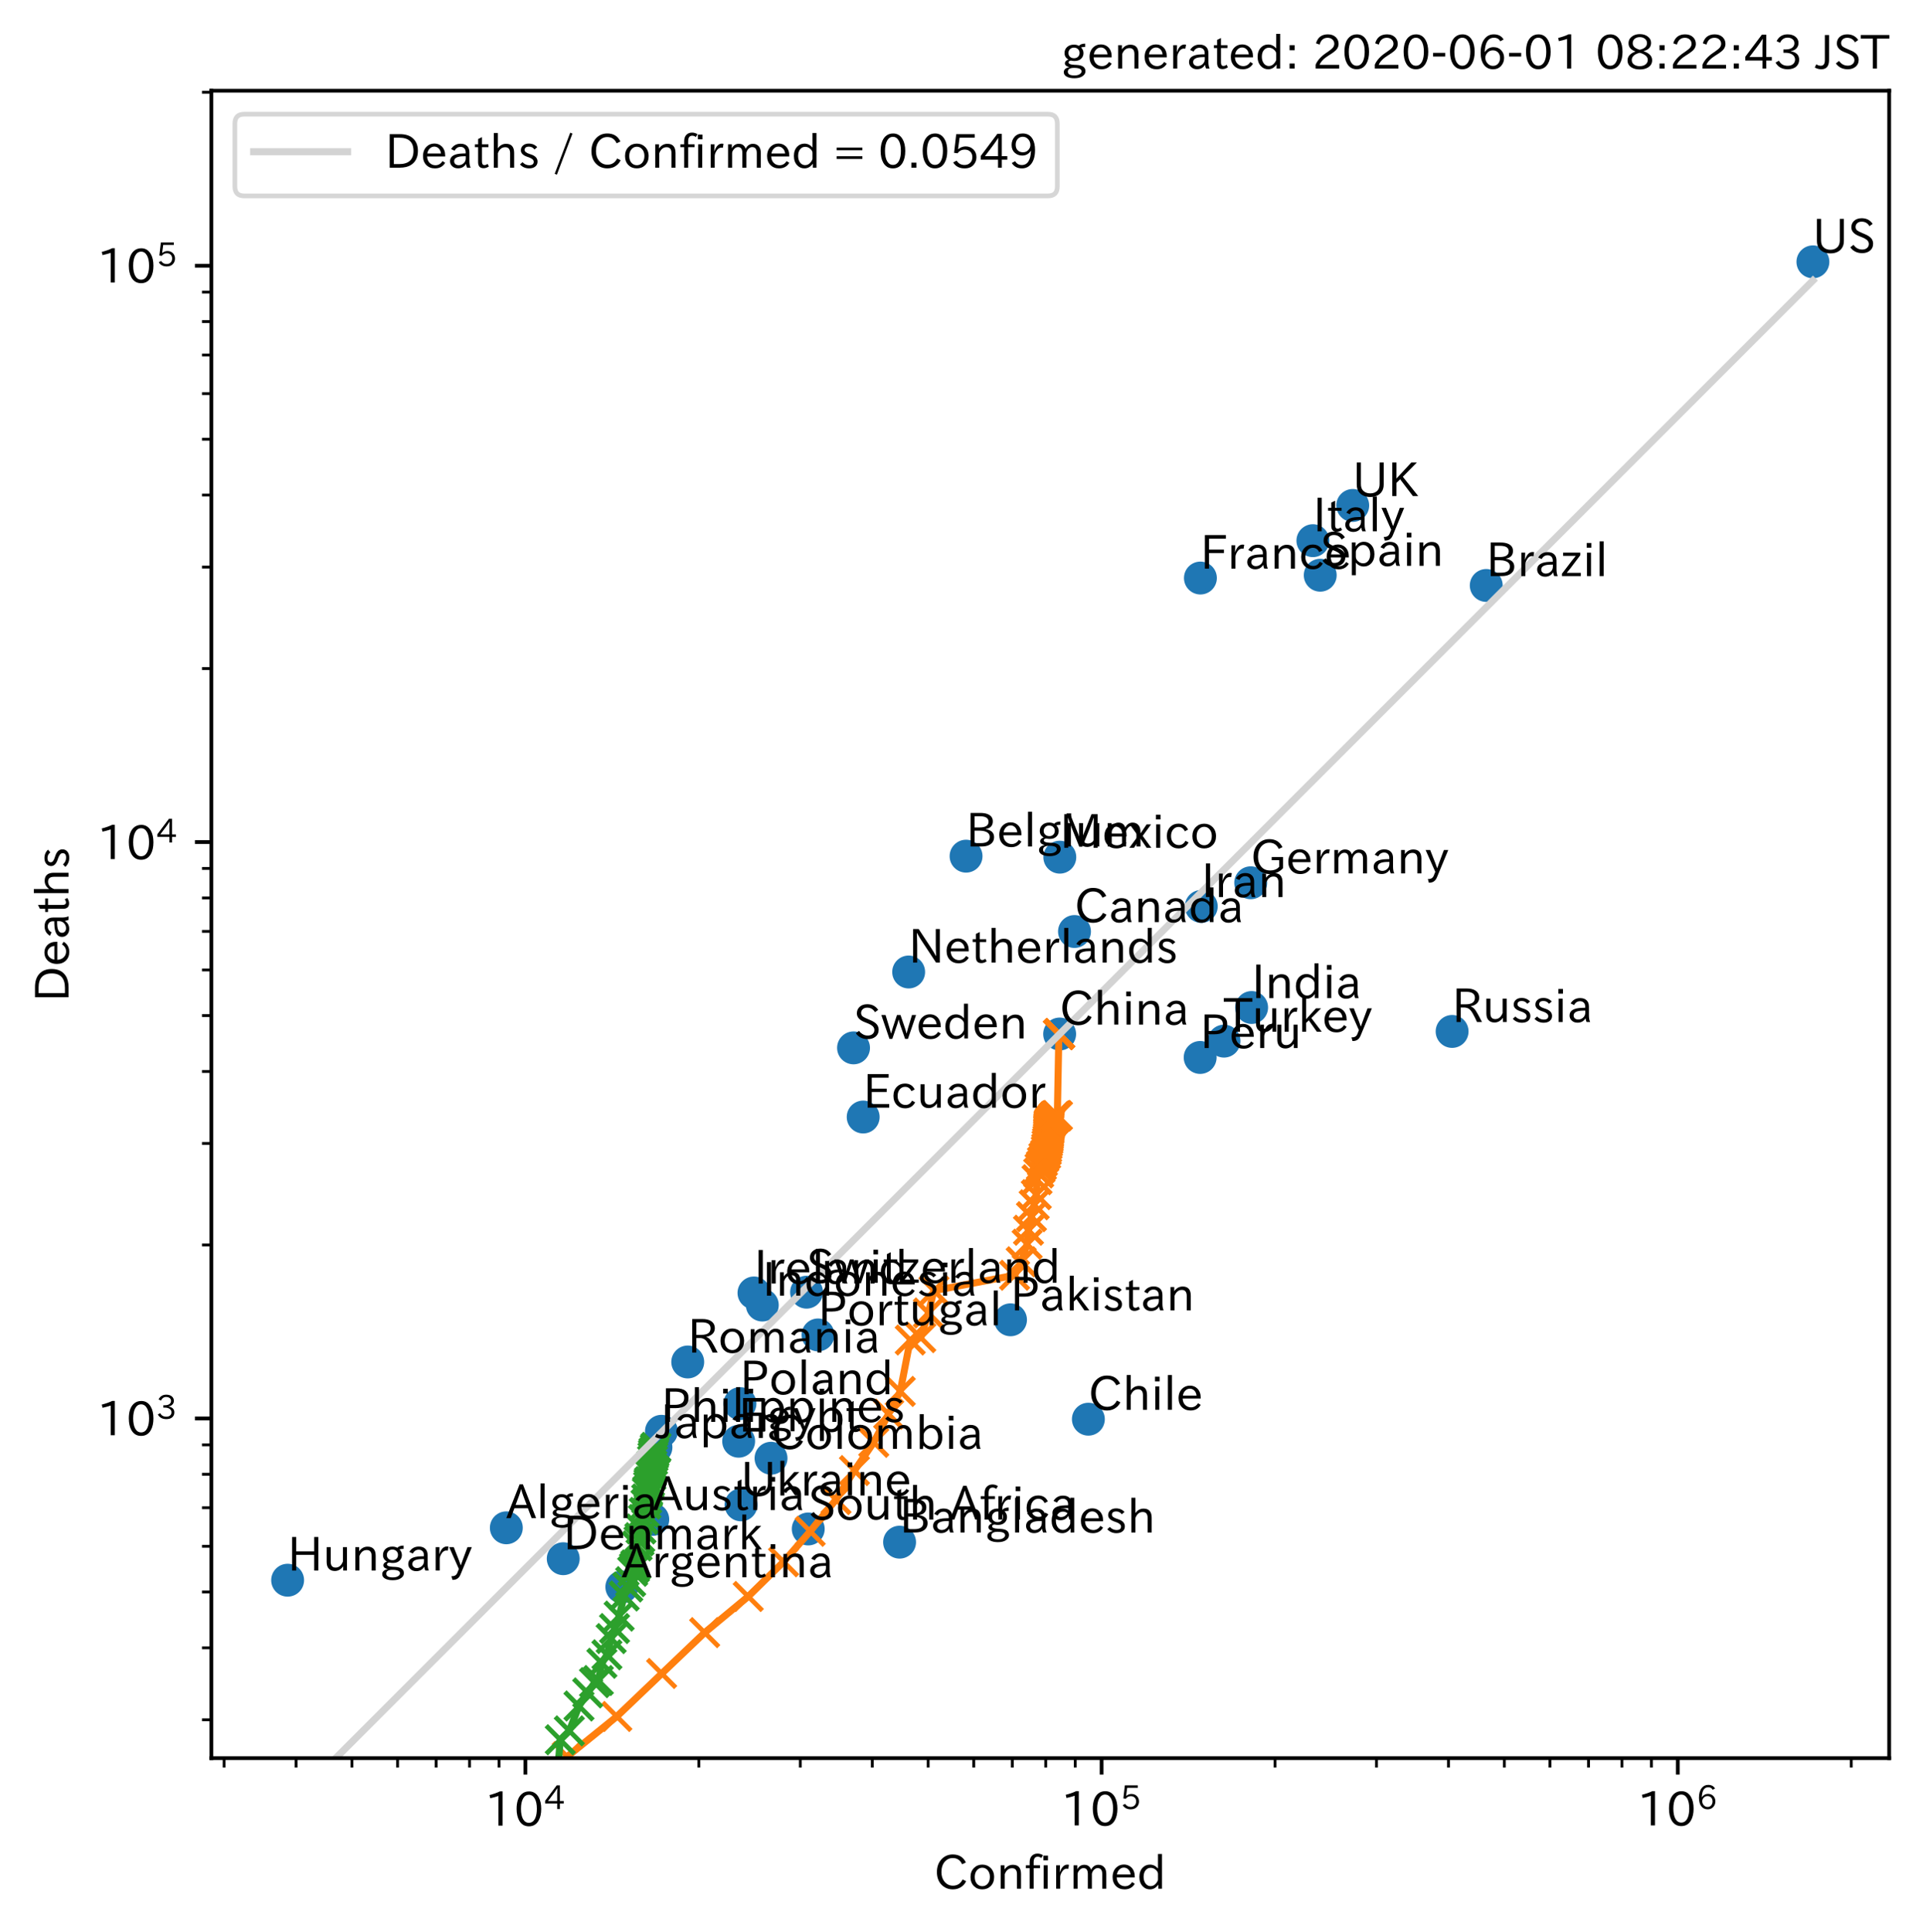 <?xml version="1.0" encoding="utf-8" standalone="no"?>
<!DOCTYPE svg PUBLIC "-//W3C//DTD SVG 1.1//EN"
  "http://www.w3.org/Graphics/SVG/1.1/DTD/svg11.dtd">
<!-- Created with matplotlib (https://matplotlib.org/) -->
<svg height="411.096pt" version="1.1" viewBox="0 0 409.311 411.096" width="409.311pt" xmlns="http://www.w3.org/2000/svg" xmlns:xlink="http://www.w3.org/1999/xlink">
 <defs>
  <style type="text/css">
*{stroke-linecap:butt;stroke-linejoin:round;}
  </style>
 </defs>
 <g id="figure_1">
  <g id="patch_1">
   <path d="M 0 411.096 
L 409.311 411.096 
L 409.311 0 
L 0 0 
z
" style="fill:#ffffff;"/>
  </g>
  <g id="axes_1">
   <g id="patch_2">
    <path d="M 44.991 374.115 
L 402.111 374.115 
L 402.111 19.299 
L 44.991 19.299 
z
" style="fill:#ffffff;"/>
   </g>
   <g id="matplotlib.axis_1">
    <g id="xtick_1">
     <g id="line2d_1">
      <defs>
       <path d="M 0 0 
L 0 3.5 
" id="m5b00cd0fa8" style="stroke:#000000;stroke-width:0.8;"/>
      </defs>
      <g>
       <use style="stroke:#000000;stroke-width:0.8;" x="111.829" xlink:href="#m5b00cd0fa8" y="374.115"/>
      </g>
     </g>
     <g id="text_1">
      <!-- $\mathdefault{10^{4}}$ -->
      <defs>
       <path d="M 38.484 0.984 
L 29.688 0.984 
L 29.688 64.109 
Q 21.438 61.281 12.312 59.328 
L 10.688 66.109 
Q 23.734 69.391 32.906 73.922 
L 38.484 73.922 
z
" id="IPAexGothic-49"/>
       <path d="M 31.844 73.828 
Q 45.016 73.828 52.094 61.625 
Q 57.719 51.953 57.719 36.625 
Q 57.719 21.438 52.094 11.578 
Q 45.125 -0.484 31.5 -0.484 
Q 17.922 -0.484 10.938 11.578 
Q 5.328 21.438 5.328 36.719 
Q 5.328 58.016 15.625 67.719 
Q 22.172 73.828 31.844 73.828 
z
M 31.5 66.656 
Q 23.688 66.656 19.188 58.734 
Q 14.594 50.734 14.594 36.625 
Q 14.594 22.75 19.094 14.797 
Q 23.641 6.984 31.5 6.984 
Q 40.922 6.984 45.453 18.016 
Q 48.438 25.344 48.438 37.109 
Q 48.438 50.875 43.844 58.734 
Q 39.203 66.656 31.5 66.656 
z
" id="IPAexGothic-48"/>
       <path d="M 59.578 18.109 
L 47.797 18.109 
L 47.797 0.984 
L 39.797 0.984 
L 39.797 18.109 
L 3.078 18.109 
L 3.078 26.125 
L 38.375 73.094 
L 47.797 73.094 
L 47.797 25.531 
L 59.578 25.531 
z
M 40.281 64.203 
L 39.984 64.203 
Q 35.594 57.125 31.297 51.312 
L 11.859 25.531 
L 39.797 25.531 
L 39.797 49.125 
Q 39.797 54.391 40.281 64.203 
z
" id="IPAexGothic-52"/>
      </defs>
      <g transform="translate(103.129 388.605)scale(0.1 -0.1)">
       <use transform="translate(0 0.287)" xlink:href="#IPAexGothic-49"/>
       <use transform="translate(62.988 0.287)" xlink:href="#IPAexGothic-48"/>
       <use transform="translate(126.865 35.834)scale(0.7)" xlink:href="#IPAexGothic-52"/>
      </g>
     </g>
    </g>
    <g id="xtick_2">
     <g id="line2d_2">
      <g>
       <use style="stroke:#000000;stroke-width:0.8;" x="234.471" xlink:href="#m5b00cd0fa8" y="374.115"/>
      </g>
     </g>
     <g id="text_2">
      <!-- $\mathdefault{10^{5}}$ -->
      <defs>
       <path d="M 18.406 40.672 
Q 25.531 46.297 33.938 46.297 
Q 44 46.297 50.641 39.5 
Q 56.844 33.016 56.844 23.391 
Q 56.844 14.656 51.516 8.016 
Q 44.828 -0.484 31.734 -0.484 
Q 14.984 -0.484 7.328 12.25 
L 14.656 16.062 
Q 20.453 6.781 31.453 6.781 
Q 38.531 6.781 43.266 11.188 
Q 48.141 15.828 48.141 23.484 
Q 48.141 30.719 43.844 35.016 
Q 39.359 39.5 32.125 39.5 
Q 21.969 39.5 16.75 31.688 
L 9.234 32.672 
L 13.812 72.406 
L 53.219 72.406 
L 53.219 64.891 
L 20.953 64.891 
L 17.719 40.672 
z
" id="IPAexGothic-53"/>
      </defs>
      <g transform="translate(225.771 388.605)scale(0.1 -0.1)">
       <use transform="translate(0 0.769)" xlink:href="#IPAexGothic-49"/>
       <use transform="translate(62.988 0.769)" xlink:href="#IPAexGothic-48"/>
       <use transform="translate(126.865 36.316)scale(0.7)" xlink:href="#IPAexGothic-53"/>
      </g>
     </g>
    </g>
    <g id="xtick_3">
     <g id="line2d_3">
      <g>
       <use style="stroke:#000000;stroke-width:0.8;" x="357.114" xlink:href="#m5b00cd0fa8" y="374.115"/>
      </g>
     </g>
     <g id="text_3">
      <!-- $\mathdefault{10^{6}}$ -->
      <defs>
       <path d="M 16.5 36.375 
Q 23.578 46.578 34.906 46.578 
Q 45.406 46.578 51.812 39.266 
Q 57.422 32.906 57.422 23.781 
Q 57.422 13.812 51.125 6.781 
Q 44.578 -0.484 34.031 -0.484 
Q 21.484 -0.484 14.406 9.078 
Q 7.516 18.406 7.516 34.812 
Q 7.516 53.516 15.828 64.203 
Q 23.344 73.828 35.5 73.828 
Q 49.859 73.828 56.391 62.891 
L 49.219 58.984 
Q 45.219 66.656 35.938 66.656 
Q 17.484 66.656 16.109 36.375 
z
M 33.453 39.797 
Q 26.312 39.797 21.625 34.469 
Q 17.438 29.688 17.438 24.078 
Q 17.438 18.062 21.141 13.188 
Q 26.125 6.688 33.734 6.688 
Q 41.703 6.688 45.953 13.188 
Q 48.828 17.625 48.828 23.484 
Q 48.828 30.375 45.016 34.812 
Q 40.625 39.797 33.453 39.797 
z
" id="IPAexGothic-54"/>
      </defs>
      <g transform="translate(348.414 388.605)scale(0.1 -0.1)">
       <use transform="translate(0 0.773)" xlink:href="#IPAexGothic-49"/>
       <use transform="translate(62.988 0.773)" xlink:href="#IPAexGothic-48"/>
       <use transform="translate(126.865 36.32)scale(0.7)" xlink:href="#IPAexGothic-54"/>
      </g>
     </g>
    </g>
    <g id="xtick_4">
     <g id="line2d_4">
      <defs>
       <path d="M 0 0 
L 0 2 
" id="mb38bd3a616" style="stroke:#000000;stroke-width:0.6;"/>
      </defs>
      <g>
       <use style="stroke:#000000;stroke-width:0.6;" x="47.702" xlink:href="#mb38bd3a616" y="374.115"/>
      </g>
     </g>
    </g>
    <g id="xtick_5">
     <g id="line2d_5">
      <g>
       <use style="stroke:#000000;stroke-width:0.6;" x="63.024" xlink:href="#mb38bd3a616" y="374.115"/>
      </g>
     </g>
    </g>
    <g id="xtick_6">
     <g id="line2d_6">
      <g>
       <use style="stroke:#000000;stroke-width:0.6;" x="74.91" xlink:href="#mb38bd3a616" y="374.115"/>
      </g>
     </g>
    </g>
    <g id="xtick_7">
     <g id="line2d_7">
      <g>
       <use style="stroke:#000000;stroke-width:0.6;" x="84.621" xlink:href="#mb38bd3a616" y="374.115"/>
      </g>
     </g>
    </g>
    <g id="xtick_8">
     <g id="line2d_8">
      <g>
       <use style="stroke:#000000;stroke-width:0.6;" x="92.831" xlink:href="#mb38bd3a616" y="374.115"/>
      </g>
     </g>
    </g>
    <g id="xtick_9">
     <g id="line2d_9">
      <g>
       <use style="stroke:#000000;stroke-width:0.6;" x="99.944" xlink:href="#mb38bd3a616" y="374.115"/>
      </g>
     </g>
    </g>
    <g id="xtick_10">
     <g id="line2d_10">
      <g>
       <use style="stroke:#000000;stroke-width:0.6;" x="106.217" xlink:href="#mb38bd3a616" y="374.115"/>
      </g>
     </g>
    </g>
    <g id="xtick_11">
     <g id="line2d_11">
      <g>
       <use style="stroke:#000000;stroke-width:0.6;" x="148.748" xlink:href="#mb38bd3a616" y="374.115"/>
      </g>
     </g>
    </g>
    <g id="xtick_12">
     <g id="line2d_12">
      <g>
       <use style="stroke:#000000;stroke-width:0.6;" x="170.344" xlink:href="#mb38bd3a616" y="374.115"/>
      </g>
     </g>
    </g>
    <g id="xtick_13">
     <g id="line2d_13">
      <g>
       <use style="stroke:#000000;stroke-width:0.6;" x="185.667" xlink:href="#mb38bd3a616" y="374.115"/>
      </g>
     </g>
    </g>
    <g id="xtick_14">
     <g id="line2d_14">
      <g>
       <use style="stroke:#000000;stroke-width:0.6;" x="197.552" xlink:href="#mb38bd3a616" y="374.115"/>
      </g>
     </g>
    </g>
    <g id="xtick_15">
     <g id="line2d_15">
      <g>
       <use style="stroke:#000000;stroke-width:0.6;" x="207.263" xlink:href="#mb38bd3a616" y="374.115"/>
      </g>
     </g>
    </g>
    <g id="xtick_16">
     <g id="line2d_16">
      <g>
       <use style="stroke:#000000;stroke-width:0.6;" x="215.474" xlink:href="#mb38bd3a616" y="374.115"/>
      </g>
     </g>
    </g>
    <g id="xtick_17">
     <g id="line2d_17">
      <g>
       <use style="stroke:#000000;stroke-width:0.6;" x="222.586" xlink:href="#mb38bd3a616" y="374.115"/>
      </g>
     </g>
    </g>
    <g id="xtick_18">
     <g id="line2d_18">
      <g>
       <use style="stroke:#000000;stroke-width:0.6;" x="228.859" xlink:href="#mb38bd3a616" y="374.115"/>
      </g>
     </g>
    </g>
    <g id="xtick_19">
     <g id="line2d_19">
      <g>
       <use style="stroke:#000000;stroke-width:0.6;" x="271.39" xlink:href="#mb38bd3a616" y="374.115"/>
      </g>
     </g>
    </g>
    <g id="xtick_20">
     <g id="line2d_20">
      <g>
       <use style="stroke:#000000;stroke-width:0.6;" x="292.987" xlink:href="#mb38bd3a616" y="374.115"/>
      </g>
     </g>
    </g>
    <g id="xtick_21">
     <g id="line2d_21">
      <g>
       <use style="stroke:#000000;stroke-width:0.6;" x="308.309" xlink:href="#mb38bd3a616" y="374.115"/>
      </g>
     </g>
    </g>
    <g id="xtick_22">
     <g id="line2d_22">
      <g>
       <use style="stroke:#000000;stroke-width:0.6;" x="320.195" xlink:href="#mb38bd3a616" y="374.115"/>
      </g>
     </g>
    </g>
    <g id="xtick_23">
     <g id="line2d_23">
      <g>
       <use style="stroke:#000000;stroke-width:0.6;" x="329.906" xlink:href="#mb38bd3a616" y="374.115"/>
      </g>
     </g>
    </g>
    <g id="xtick_24">
     <g id="line2d_24">
      <g>
       <use style="stroke:#000000;stroke-width:0.6;" x="338.116" xlink:href="#mb38bd3a616" y="374.115"/>
      </g>
     </g>
    </g>
    <g id="xtick_25">
     <g id="line2d_25">
      <g>
       <use style="stroke:#000000;stroke-width:0.6;" x="345.228" xlink:href="#mb38bd3a616" y="374.115"/>
      </g>
     </g>
    </g>
    <g id="xtick_26">
     <g id="line2d_26">
      <g>
       <use style="stroke:#000000;stroke-width:0.6;" x="351.502" xlink:href="#mb38bd3a616" y="374.115"/>
      </g>
     </g>
    </g>
    <g id="xtick_27">
     <g id="line2d_27">
      <g>
       <use style="stroke:#000000;stroke-width:0.6;" x="394.033" xlink:href="#mb38bd3a616" y="374.115"/>
      </g>
     </g>
    </g>
    <g id="text_4">
     <!-- Confirmed -->
     <defs>
      <path d="M 68.016 17 
Q 65.328 10.844 60.297 6.688 
Q 51.766 -0.484 39.984 -0.484 
Q 24.812 -0.484 14.984 10.203 
Q 5.906 20.219 5.906 36.422 
Q 5.906 53.219 15.828 63.719 
Q 25.297 73.828 39.594 73.828 
Q 59.578 73.828 67.531 56.688 
L 59.516 52.984 
Q 53.516 66.219 39.703 66.219 
Q 29.547 66.219 22.703 58.5 
Q 15.531 50.25 15.531 36.281 
Q 15.531 24.219 21.625 16.5 
Q 28.766 7.375 40.047 7.375 
Q 54 7.375 60.594 20.609 
z
" id="IPAexGothic-67"/>
      <path d="M 29.984 52.203 
Q 40.531 52.203 47.75 45.125 
Q 55.172 37.703 55.172 25.594 
Q 55.172 13.875 47.906 6.594 
Q 40.766 -0.484 29.984 -0.484 
Q 19.188 -0.484 12.203 6.5 
Q 4.891 13.766 4.891 25.875 
Q 4.891 37.703 12.312 45.125 
Q 19.391 52.203 29.984 52.203 
z
M 29.984 45.609 
Q 23.734 45.609 19.391 41.109 
Q 13.875 35.594 13.875 25.781 
Q 13.875 16.109 19.281 10.688 
Q 23.688 6.297 29.984 6.297 
Q 36.422 6.297 40.766 10.797 
Q 46.188 16.219 46.188 26.125 
Q 46.188 35.453 40.672 41.109 
Q 36.188 45.609 29.984 45.609 
z
" id="IPAexGothic-111"/>
      <path d="M 52 0.984 
L 43.406 0.984 
L 43.406 31.891 
Q 43.406 44.578 32.906 44.578 
Q 22.312 44.578 17.391 31.891 
L 17.391 0.984 
L 8.797 0.984 
L 8.797 50.781 
L 16.797 50.781 
L 16.797 41.797 
Q 23.828 51.812 34.719 51.812 
Q 52 51.812 52 32.375 
z
" id="IPAexGothic-110"/>
      <path d="M 38.375 72.219 
L 34.812 66.312 
Q 31.109 69.094 27.203 69.094 
Q 18.5 69.094 18.5 57.375 
L 18.5 50.781 
L 32.078 50.781 
L 32.078 44.672 
L 18.5 44.672 
L 18.5 0.984 
L 10.016 0.984 
L 10.016 44.672 
L 1.906 44.672 
L 1.906 50.781 
L 10.016 50.781 
L 10.016 57.172 
Q 10.016 65.438 13.922 70.062 
Q 18.75 75.688 26.703 75.688 
Q 33.062 75.688 38.375 72.219 
z
" id="IPAexGothic-102"/>
      <path d="M 18.406 61.375 
L 8.594 61.375 
L 8.594 71.391 
L 18.406 71.391 
z
M 17.781 0.984 
L 9.188 0.984 
L 9.188 50.781 
L 17.781 50.781 
z
" id="IPAexGothic-105"/>
      <path d="M 36.078 51.812 
L 34.578 43.266 
Q 32.906 43.609 31.594 43.609 
Q 25.828 43.609 22.078 38.188 
Q 17.391 31.344 17.391 26.172 
L 17.391 0.984 
L 8.797 0.984 
L 8.797 50.781 
L 16.891 50.781 
L 16.5 35.984 
L 16.703 35.984 
Q 22.219 52.203 32.766 52.203 
Q 34.469 52.203 36.078 51.812 
z
" id="IPAexGothic-114"/>
      <path d="M 78.469 0.984 
L 69.875 0.984 
L 69.875 32.172 
Q 69.875 44.828 60.109 44.828 
Q 55.469 44.828 51.609 40.531 
Q 48.875 37.453 47.797 32.859 
L 47.797 0.984 
L 39.203 0.984 
L 39.203 32.281 
Q 39.203 44.828 29.984 44.828 
Q 25.094 44.828 21.391 40.531 
Q 17.391 36.031 17.391 31.891 
L 17.391 0.984 
L 8.797 0.984 
L 8.797 50.781 
L 16.797 50.781 
L 16.797 42.188 
Q 21.734 51.812 31.688 51.812 
Q 42.578 51.812 46.188 41.359 
Q 51.609 51.812 61.766 51.812 
Q 69.969 51.812 74.562 46 
Q 78.469 41.219 78.469 32.375 
z
" id="IPAexGothic-109"/>
      <path d="M 13.484 24.906 
Q 13.922 16.266 18.891 11.281 
Q 23.969 6.203 31.203 6.203 
Q 40.719 6.203 46.297 15.094 
L 51.906 11.375 
Q 44.828 -0.484 30.172 -0.484 
Q 19.094 -0.484 11.969 6.594 
Q 4.781 13.812 4.781 25.641 
Q 4.781 38.188 12.312 45.703 
Q 19 52.391 29 52.391 
Q 38.422 52.391 44.781 46.188 
Q 51.906 38.969 51.906 26.906 
L 51.906 24.906 
z
M 43.062 31.203 
Q 42.328 37.984 38.281 41.891 
Q 34.281 45.906 28.812 45.906 
Q 22.469 45.906 17.969 40.484 
Q 14.891 36.812 13.969 31.203 
z
" id="IPAexGothic-101"/>
      <path d="M 52.984 0.984 
L 45.172 0.984 
L 45.172 9.672 
Q 38.141 -0.484 27.391 -0.484 
Q 18.453 -0.484 12.312 5.812 
Q 4.891 13.188 4.891 25.984 
Q 4.891 38.531 12.062 45.906 
Q 18.266 52.203 27.391 52.203 
Q 37.25 52.203 44.484 43.891 
L 44.484 74.906 
L 52.984 74.906 
z
M 44.484 20.359 
L 44.484 32.766 
Q 44.484 37.703 38.375 42.281 
Q 34.078 45.406 28.953 45.406 
Q 23.188 45.406 19.188 41.406 
Q 13.875 36.078 13.875 26.219 
Q 13.875 17.328 18.266 11.719 
Q 22.516 6.391 28.859 6.391 
Q 36.281 6.391 41.5 13.672 
Q 44.484 17.719 44.484 20.359 
z
" id="IPAexGothic-100"/>
     </defs>
     <g transform="translate(198.833 401.996)scale(0.1 -0.1)">
      <use xlink:href="#IPAexGothic-67"/>
      <use x="72.51" xlink:href="#IPAexGothic-111"/>
      <use x="132.91" xlink:href="#IPAexGothic-110"/>
      <use x="193.311" xlink:href="#IPAexGothic-102"/>
      <use x="223.926" xlink:href="#IPAexGothic-105"/>
      <use x="250.928" xlink:href="#IPAexGothic-114"/>
      <use x="287.939" xlink:href="#IPAexGothic-109"/>
      <use x="375.049" xlink:href="#IPAexGothic-101"/>
      <use x="431.934" xlink:href="#IPAexGothic-100"/>
     </g>
    </g>
   </g>
   <g id="matplotlib.axis_2">
    <g id="ytick_1">
     <g id="line2d_28">
      <defs>
       <path d="M 0 0 
L -3.5 0 
" id="md3970f6c07" style="stroke:#000000;stroke-width:0.8;"/>
      </defs>
      <g>
       <use style="stroke:#000000;stroke-width:0.8;" x="44.991" xlink:href="#md3970f6c07" y="301.831"/>
      </g>
     </g>
     <g id="text_5">
      <!-- $\mathdefault{10^{3}}$ -->
      <defs>
       <path d="M 37.203 37.797 
Q 54.781 34.625 54.781 19.969 
Q 54.781 11.188 48.875 5.562 
Q 42.328 -0.484 30.375 -0.484 
Q 12.453 -0.484 4.5 13.766 
L 11.812 17.672 
Q 17.328 6.891 30.281 6.891 
Q 37.891 6.891 42.094 10.797 
Q 46.094 14.5 46.094 20.172 
Q 46.094 26.859 40.094 30.906 
Q 34.625 34.578 25.688 34.578 
L 21.297 34.578 
L 21.297 41.703 
L 25.875 41.703 
Q 34.859 41.703 39.594 45.125 
Q 44.672 48.734 44.672 54.828 
Q 44.672 61.469 38.969 64.656 
Q 35.297 66.844 30.172 66.844 
Q 19.344 66.844 14.109 55.906 
L 6.781 59.422 
Q 14.016 73.828 30.281 73.828 
Q 40.578 73.828 46.969 68.656 
Q 53.375 63.578 53.375 55.219 
Q 53.375 47.312 47.172 42.281 
Q 43.172 39.062 37.203 38.188 
z
" id="IPAexGothic-51"/>
      </defs>
      <g transform="translate(20.591 305.576)scale(0.1 -0.1)">
       <use transform="translate(0 0.773)" xlink:href="#IPAexGothic-49"/>
       <use transform="translate(62.988 0.773)" xlink:href="#IPAexGothic-48"/>
       <use transform="translate(126.865 36.32)scale(0.7)" xlink:href="#IPAexGothic-51"/>
      </g>
     </g>
    </g>
    <g id="ytick_2">
     <g id="line2d_29">
      <g>
       <use style="stroke:#000000;stroke-width:0.8;" x="44.991" xlink:href="#md3970f6c07" y="179.189"/>
      </g>
     </g>
     <g id="text_6">
      <!-- $\mathdefault{10^{4}}$ -->
      <g transform="translate(20.591 182.934)scale(0.1 -0.1)">
       <use transform="translate(0 0.287)" xlink:href="#IPAexGothic-49"/>
       <use transform="translate(62.988 0.287)" xlink:href="#IPAexGothic-48"/>
       <use transform="translate(126.865 35.834)scale(0.7)" xlink:href="#IPAexGothic-52"/>
      </g>
     </g>
    </g>
    <g id="ytick_3">
     <g id="line2d_30">
      <g>
       <use style="stroke:#000000;stroke-width:0.8;" x="44.991" xlink:href="#md3970f6c07" y="56.546"/>
      </g>
     </g>
     <g id="text_7">
      <!-- $\mathdefault{10^{5}}$ -->
      <g transform="translate(20.591 60.291)scale(0.1 -0.1)">
       <use transform="translate(0 0.769)" xlink:href="#IPAexGothic-49"/>
       <use transform="translate(62.988 0.769)" xlink:href="#IPAexGothic-48"/>
       <use transform="translate(126.865 36.316)scale(0.7)" xlink:href="#IPAexGothic-53"/>
      </g>
     </g>
    </g>
    <g id="ytick_4">
     <g id="line2d_31">
      <defs>
       <path d="M 0 0 
L -2 0 
" id="m419efec440" style="stroke:#000000;stroke-width:0.6;"/>
      </defs>
      <g>
       <use style="stroke:#000000;stroke-width:0.6;" x="44.991" xlink:href="#m419efec440" y="365.958"/>
      </g>
     </g>
    </g>
    <g id="ytick_5">
     <g id="line2d_32">
      <g>
       <use style="stroke:#000000;stroke-width:0.6;" x="44.991" xlink:href="#m419efec440" y="350.635"/>
      </g>
     </g>
    </g>
    <g id="ytick_6">
     <g id="line2d_33">
      <g>
       <use style="stroke:#000000;stroke-width:0.6;" x="44.991" xlink:href="#m419efec440" y="338.75"/>
      </g>
     </g>
    </g>
    <g id="ytick_7">
     <g id="line2d_34">
      <g>
       <use style="stroke:#000000;stroke-width:0.6;" x="44.991" xlink:href="#m419efec440" y="329.039"/>
      </g>
     </g>
    </g>
    <g id="ytick_8">
     <g id="line2d_35">
      <g>
       <use style="stroke:#000000;stroke-width:0.6;" x="44.991" xlink:href="#m419efec440" y="320.829"/>
      </g>
     </g>
    </g>
    <g id="ytick_9">
     <g id="line2d_36">
      <g>
       <use style="stroke:#000000;stroke-width:0.6;" x="44.991" xlink:href="#m419efec440" y="313.716"/>
      </g>
     </g>
    </g>
    <g id="ytick_10">
     <g id="line2d_37">
      <g>
       <use style="stroke:#000000;stroke-width:0.6;" x="44.991" xlink:href="#m419efec440" y="307.443"/>
      </g>
     </g>
    </g>
    <g id="ytick_11">
     <g id="line2d_38">
      <g>
       <use style="stroke:#000000;stroke-width:0.6;" x="44.991" xlink:href="#m419efec440" y="264.912"/>
      </g>
     </g>
    </g>
    <g id="ytick_12">
     <g id="line2d_39">
      <g>
       <use style="stroke:#000000;stroke-width:0.6;" x="44.991" xlink:href="#m419efec440" y="243.316"/>
      </g>
     </g>
    </g>
    <g id="ytick_13">
     <g id="line2d_40">
      <g>
       <use style="stroke:#000000;stroke-width:0.6;" x="44.991" xlink:href="#m419efec440" y="227.993"/>
      </g>
     </g>
    </g>
    <g id="ytick_14">
     <g id="line2d_41">
      <g>
       <use style="stroke:#000000;stroke-width:0.6;" x="44.991" xlink:href="#m419efec440" y="216.108"/>
      </g>
     </g>
    </g>
    <g id="ytick_15">
     <g id="line2d_42">
      <g>
       <use style="stroke:#000000;stroke-width:0.6;" x="44.991" xlink:href="#m419efec440" y="206.397"/>
      </g>
     </g>
    </g>
    <g id="ytick_16">
     <g id="line2d_43">
      <g>
       <use style="stroke:#000000;stroke-width:0.6;" x="44.991" xlink:href="#m419efec440" y="198.186"/>
      </g>
     </g>
    </g>
    <g id="ytick_17">
     <g id="line2d_44">
      <g>
       <use style="stroke:#000000;stroke-width:0.6;" x="44.991" xlink:href="#m419efec440" y="191.074"/>
      </g>
     </g>
    </g>
    <g id="ytick_18">
     <g id="line2d_45">
      <g>
       <use style="stroke:#000000;stroke-width:0.6;" x="44.991" xlink:href="#m419efec440" y="184.8"/>
      </g>
     </g>
    </g>
    <g id="ytick_19">
     <g id="line2d_46">
      <g>
       <use style="stroke:#000000;stroke-width:0.6;" x="44.991" xlink:href="#m419efec440" y="142.269"/>
      </g>
     </g>
    </g>
    <g id="ytick_20">
     <g id="line2d_47">
      <g>
       <use style="stroke:#000000;stroke-width:0.6;" x="44.991" xlink:href="#m419efec440" y="120.673"/>
      </g>
     </g>
    </g>
    <g id="ytick_21">
     <g id="line2d_48">
      <g>
       <use style="stroke:#000000;stroke-width:0.6;" x="44.991" xlink:href="#m419efec440" y="105.35"/>
      </g>
     </g>
    </g>
    <g id="ytick_22">
     <g id="line2d_49">
      <g>
       <use style="stroke:#000000;stroke-width:0.6;" x="44.991" xlink:href="#m419efec440" y="93.465"/>
      </g>
     </g>
    </g>
    <g id="ytick_23">
     <g id="line2d_50">
      <g>
       <use style="stroke:#000000;stroke-width:0.6;" x="44.991" xlink:href="#m419efec440" y="83.754"/>
      </g>
     </g>
    </g>
    <g id="ytick_24">
     <g id="line2d_51">
      <g>
       <use style="stroke:#000000;stroke-width:0.6;" x="44.991" xlink:href="#m419efec440" y="75.544"/>
      </g>
     </g>
    </g>
    <g id="ytick_25">
     <g id="line2d_52">
      <g>
       <use style="stroke:#000000;stroke-width:0.6;" x="44.991" xlink:href="#m419efec440" y="68.431"/>
      </g>
     </g>
    </g>
    <g id="ytick_26">
     <g id="line2d_53">
      <g>
       <use style="stroke:#000000;stroke-width:0.6;" x="44.991" xlink:href="#m419efec440" y="62.158"/>
      </g>
     </g>
    </g>
    <g id="ytick_27">
     <g id="line2d_54">
      <g>
       <use style="stroke:#000000;stroke-width:0.6;" x="44.991" xlink:href="#m419efec440" y="19.627"/>
      </g>
     </g>
    </g>
    <g id="text_8">
     <!-- Deaths -->
     <defs>
      <path d="M 9.516 72.406 
L 31 72.406 
Q 49.359 72.406 59.234 63.281 
Q 69.625 53.812 69.625 36.812 
Q 69.625 16.359 54.938 6.891 
Q 45.703 0.984 30.328 0.984 
L 9.516 0.984 
z
M 18.312 8.688 
L 29.594 8.688 
Q 60.203 8.688 60.203 36.812 
Q 60.203 64.797 30.125 64.797 
L 18.312 64.797 
z
" id="IPAexGothic-68"/>
      <path d="M 49.312 0.984 
L 41.75 0.984 
Q 39.984 4.734 39.547 8.688 
L 39.203 8.688 
Q 33.547 -0.391 22.312 -0.391 
Q 14.594 -0.391 9.719 4.5 
Q 5.422 8.797 5.422 14.984 
Q 5.422 30.422 32.031 31.203 
L 38.719 31.391 
L 38.719 33.984 
Q 38.719 39.203 35.75 42.188 
Q 32.625 45.312 27.734 45.312 
Q 19.344 45.312 15.141 37.156 
L 7.719 40.578 
Q 14.656 52 27.938 52 
Q 37.109 52 42.047 46.875 
Q 46.625 42.281 46.625 33.891 
L 46.625 15.578 
Q 46.625 6.25 49.312 0.984 
z
M 38.922 25.391 
L 33.453 25.297 
Q 14.109 24.859 14.109 14.891 
Q 14.109 11.375 16.406 9.078 
Q 19.234 6.297 23.828 6.297 
Q 30.219 6.297 34.906 10.984 
Q 38.922 15.141 38.922 21 
z
" id="IPAexGothic-97"/>
      <path d="M 33.203 3.766 
Q 27.641 -0.094 21.828 -0.094 
Q 10.203 -0.094 10.203 12.984 
L 10.203 44.672 
L 3.422 44.672 
L 3.422 50.781 
L 10.203 50.781 
L 10.203 61.969 
L 18.406 66.062 
L 18.406 50.781 
L 32.234 50.781 
L 32.234 44.672 
L 18.406 44.672 
L 18.406 14.156 
Q 18.406 6.5 23.641 6.5 
Q 27.156 6.5 30.328 9.188 
z
" id="IPAexGothic-116"/>
      <path d="M 52.297 0.984 
L 43.703 0.984 
L 43.703 31.891 
Q 43.703 44.578 33.297 44.578 
Q 22.609 44.578 17.672 31.891 
L 17.672 0.984 
L 9.078 0.984 
L 9.078 74.906 
L 17.672 74.906 
L 17.672 42.281 
Q 24.469 51.812 35.109 51.812 
Q 52.297 51.812 52.297 32.375 
z
" id="IPAexGothic-104"/>
      <path d="M 34.906 39.797 
Q 30.281 45.797 23.188 45.797 
Q 13.922 45.797 13.922 38.672 
Q 13.922 33.641 23.922 30.375 
L 27.203 29.297 
Q 41.406 24.656 41.406 13.969 
Q 41.406 6.781 35.5 2.688 
Q 30.812 -0.484 23.391 -0.484 
Q 11.969 -0.484 4 7.859 
L 9.422 12.797 
Q 15.578 6.203 23.688 6.203 
Q 33.297 6.203 33.297 13.672 
Q 33.297 19.344 22.703 23.094 
L 19.281 24.266 
Q 5.906 28.953 5.906 37.984 
Q 5.906 43.703 9.812 47.609 
Q 14.5 52.297 22.703 52.297 
Q 33.688 52.297 40.719 44.672 
z
" id="IPAexGothic-115"/>
     </defs>
     <g transform="translate(14.691 213.16)rotate(-90)scale(0.1 -0.1)">
      <use xlink:href="#IPAexGothic-68"/>
      <use x="75.684" xlink:href="#IPAexGothic-101"/>
      <use x="132.568" xlink:href="#IPAexGothic-97"/>
      <use x="187.549" xlink:href="#IPAexGothic-116"/>
      <use x="222.168" xlink:href="#IPAexGothic-104"/>
      <use x="282.861" xlink:href="#IPAexGothic-115"/>
     </g>
    </g>
   </g>
   <g id="line2d_55">
    <defs>
     <path d="M 0 3 
C 0.796 3 1.559 2.684 2.121 2.121 
C 2.684 1.559 3 0.796 3 0 
C 3 -0.796 2.684 -1.559 2.121 -2.121 
C 1.559 -2.684 0.796 -3 0 -3 
C -0.796 -3 -1.559 -2.684 -2.121 -2.121 
C -2.684 -1.559 -3 -0.796 -3 0 
C -3 0.796 -2.684 1.559 -2.121 2.121 
C -1.559 2.684 -0.796 3 0 3 
z
" id="m82d1ffdd3c" style="stroke:#1f77b4;"/>
    </defs>
    <g clip-path="url(#p791685e95a)">
     <use style="fill:#1f77b4;stroke:#1f77b4;" x="172.034" xlink:href="#m82d1ffdd3c" y="325.352"/>
     <use style="fill:#1f77b4;stroke:#1f77b4;" x="107.774" xlink:href="#m82d1ffdd3c" y="325.105"/>
     <use style="fill:#1f77b4;stroke:#1f77b4;" x="385.878" xlink:href="#m82d1ffdd3c" y="55.718"/>
     <use style="fill:#1f77b4;stroke:#1f77b4;" x="316.348" xlink:href="#m82d1ffdd3c" y="124.581"/>
     <use style="fill:#1f77b4;stroke:#1f77b4;" x="255.455" xlink:href="#m82d1ffdd3c" y="225.015"/>
     <use style="fill:#1f77b4;stroke:#1f77b4;" x="231.66" xlink:href="#m82d1ffdd3c" y="301.991"/>
     <use style="fill:#1f77b4;stroke:#1f77b4;" x="228.706" xlink:href="#m82d1ffdd3c" y="198.217"/>
     <use style="fill:#1f77b4;stroke:#1f77b4;" x="225.581" xlink:href="#m82d1ffdd3c" y="182.399"/>
     <use style="fill:#1f77b4;stroke:#1f77b4;" x="183.729" xlink:href="#m82d1ffdd3c" y="237.693"/>
     <use style="fill:#1f77b4;stroke:#1f77b4;" x="164.113" xlink:href="#m82d1ffdd3c" y="310.3"/>
     <use style="fill:#1f77b4;stroke:#1f77b4;" x="132.356" xlink:href="#m82d1ffdd3c" y="337.695"/>
     <use style="fill:#1f77b4;stroke:#1f77b4;" x="255.693" xlink:href="#m82d1ffdd3c" y="192.875"/>
     <use style="fill:#1f77b4;stroke:#1f77b4;" x="215.089" xlink:href="#m82d1ffdd3c" y="280.842"/>
     <use style="fill:#1f77b4;stroke:#1f77b4;" x="157.222" xlink:href="#m82d1ffdd3c" y="306.679"/>
     <use style="fill:#1f77b4;stroke:#1f77b4;" x="309.082" xlink:href="#m82d1ffdd3c" y="219.483"/>
     <use style="fill:#1f77b4;stroke:#1f77b4;" x="287.93" xlink:href="#m82d1ffdd3c" y="107.558"/>
     <use style="fill:#1f77b4;stroke:#1f77b4;" x="281.012" xlink:href="#m82d1ffdd3c" y="122.4"/>
     <use style="fill:#1f77b4;stroke:#1f77b4;" x="279.448" xlink:href="#m82d1ffdd3c" y="115.051"/>
     <use style="fill:#1f77b4;stroke:#1f77b4;" x="266.215" xlink:href="#m82d1ffdd3c" y="187.845"/>
     <use style="fill:#1f77b4;stroke:#1f77b4;" x="260.528" xlink:href="#m82d1ffdd3c" y="221.542"/>
     <use style="fill:#1f77b4;stroke:#1f77b4;" x="255.509" xlink:href="#m82d1ffdd3c" y="123.001"/>
     <use style="fill:#1f77b4;stroke:#1f77b4;" x="205.628" xlink:href="#m82d1ffdd3c" y="182.185"/>
     <use style="fill:#1f77b4;stroke:#1f77b4;" x="193.408" xlink:href="#m82d1ffdd3c" y="206.833"/>
     <use style="fill:#1f77b4;stroke:#1f77b4;" x="181.677" xlink:href="#m82d1ffdd3c" y="222.977"/>
     <use style="fill:#1f77b4;stroke:#1f77b4;" x="174.118" xlink:href="#m82d1ffdd3c" y="284.062"/>
     <use style="fill:#1f77b4;stroke:#1f77b4;" x="171.68" xlink:href="#m82d1ffdd3c" y="274.965"/>
     <use style="fill:#1f77b4;stroke:#1f77b4;" x="160.482" xlink:href="#m82d1ffdd3c" y="275.126"/>
     <use style="fill:#1f77b4;stroke:#1f77b4;" x="157.726" xlink:href="#m82d1ffdd3c" y="320.223"/>
     <use style="fill:#1f77b4;stroke:#1f77b4;" x="157.498" xlink:href="#m82d1ffdd3c" y="298.677"/>
     <use style="fill:#1f77b4;stroke:#1f77b4;" x="146.387" xlink:href="#m82d1ffdd3c" y="289.818"/>
     <use style="fill:#1f77b4;stroke:#1f77b4;" x="138.945" xlink:href="#m82d1ffdd3c" y="323.321"/>
     <use style="fill:#1f77b4;stroke:#1f77b4;" x="119.885" xlink:href="#m82d1ffdd3c" y="331.678"/>
     <use style="fill:#1f77b4;stroke:#1f77b4;" x="61.223" xlink:href="#m82d1ffdd3c" y="336.253"/>
     <use style="fill:#1f77b4;stroke:#1f77b4;" x="266.409" xlink:href="#m82d1ffdd3c" y="214.389"/>
     <use style="fill:#1f77b4;stroke:#1f77b4;" x="191.474" xlink:href="#m82d1ffdd3c" y="328.159"/>
     <use style="fill:#1f77b4;stroke:#1f77b4;" x="162.255" xlink:href="#m82d1ffdd3c" y="277.704"/>
     <use style="fill:#1f77b4;stroke:#1f77b4;" x="225.545" xlink:href="#m82d1ffdd3c" y="220.03"/>
     <use style="fill:#1f77b4;stroke:#1f77b4;" x="140.789" xlink:href="#m82d1ffdd3c" y="304.563"/>
     <use style="fill:#1f77b4;stroke:#1f77b4;" x="139.623" xlink:href="#m82d1ffdd3c" y="307.978"/>
    </g>
   </g>
   <g id="line2d_56">
    <path clip-path="url(#p791685e95a)" d="M 81.529 412.096 
L 84.594 409.686 
L 120.739 373.785 
L 131.291 365.253 
L 149.988 347.406 
L 159.258 339.718 
L 166.783 332.335 
L 172.452 325.852 
L 177.939 319.107 
L 181.875 312.923 
L 185.979 306.913 
L 191.62 296.081 
L 193.744 285.141 
L 195.983 284.637 
L 197.61 279.389 
L 198.788 274.644 
L 215.955 271.359 
L 217.363 268.492 
L 218.635 264.752 
L 218.917 261.783 
L 220.579 254.212 
L 220.731 251.04 
L 221.368 248.574 
L 221.666 248.008 
L 222.181 246.272 
L 222.565 245.62 
L 223.125 242.035 
L 223.362 239.184 
L 223.802 238.449 
L 224.55 237.597 
L 224.742 237.518 
L 224.929 237.422 
L 225.056 237.406 
L 225.382 220.065 
L 225.545 220.03 
L 225.545 220.03 
" style="fill:none;stroke:#ff7f0e;stroke-linecap:square;stroke-width:1.5;"/>
    <defs>
     <path d="M -3 3 
L 3 -3 
M -3 -3 
L 3 3 
" id="m949e7b549d" style="stroke:#ff7f0e;"/>
    </defs>
    <g clip-path="url(#p791685e95a)">
     <use style="fill:#ff7f0e;stroke:#ff7f0e;" x="-1" xlink:href="#m949e7b549d" y="476.437"/>
     <use style="fill:#ff7f0e;stroke:#ff7f0e;" x="3.038" xlink:href="#m949e7b549d" y="471.963"/>
     <use style="fill:#ff7f0e;stroke:#ff7f0e;" x="25.704" xlink:href="#m949e7b549d" y="455.356"/>
     <use style="fill:#ff7f0e;stroke:#ff7f0e;" x="42.893" xlink:href="#m949e7b549d" y="436.359"/>
     <use style="fill:#ff7f0e;stroke:#ff7f0e;" x="69.734" xlink:href="#m949e7b549d" y="421.37"/>
     <use style="fill:#ff7f0e;stroke:#ff7f0e;" x="84.594" xlink:href="#m949e7b549d" y="409.686"/>
     <use style="fill:#ff7f0e;stroke:#ff7f0e;" x="98.156" xlink:href="#m949e7b549d" y="396.211"/>
     <use style="fill:#ff7f0e;stroke:#ff7f0e;" x="110.316" xlink:href="#m949e7b549d" y="384.2"/>
     <use style="fill:#ff7f0e;stroke:#ff7f0e;" x="120.739" xlink:href="#m949e7b549d" y="373.785"/>
     <use style="fill:#ff7f0e;stroke:#ff7f0e;" x="131.291" xlink:href="#m949e7b549d" y="365.253"/>
     <use style="fill:#ff7f0e;stroke:#ff7f0e;" x="140.832" xlink:href="#m949e7b549d" y="356.099"/>
     <use style="fill:#ff7f0e;stroke:#ff7f0e;" x="149.988" xlink:href="#m949e7b549d" y="347.406"/>
     <use style="fill:#ff7f0e;stroke:#ff7f0e;" x="159.258" xlink:href="#m949e7b549d" y="339.718"/>
     <use style="fill:#ff7f0e;stroke:#ff7f0e;" x="166.783" xlink:href="#m949e7b549d" y="332.335"/>
     <use style="fill:#ff7f0e;stroke:#ff7f0e;" x="172.452" xlink:href="#m949e7b549d" y="325.852"/>
     <use style="fill:#ff7f0e;stroke:#ff7f0e;" x="177.939" xlink:href="#m949e7b549d" y="319.107"/>
     <use style="fill:#ff7f0e;stroke:#ff7f0e;" x="181.875" xlink:href="#m949e7b549d" y="312.923"/>
     <use style="fill:#ff7f0e;stroke:#ff7f0e;" x="185.979" xlink:href="#m949e7b549d" y="306.913"/>
     <use style="fill:#ff7f0e;stroke:#ff7f0e;" x="189.156" xlink:href="#m949e7b549d" y="300.933"/>
     <use style="fill:#ff7f0e;stroke:#ff7f0e;" x="191.62" xlink:href="#m949e7b549d" y="296.081"/>
     <use style="fill:#ff7f0e;stroke:#ff7f0e;" x="193.744" xlink:href="#m949e7b549d" y="285.141"/>
     <use style="fill:#ff7f0e;stroke:#ff7f0e;" x="195.983" xlink:href="#m949e7b549d" y="284.637"/>
     <use style="fill:#ff7f0e;stroke:#ff7f0e;" x="197.61" xlink:href="#m949e7b549d" y="279.389"/>
     <use style="fill:#ff7f0e;stroke:#ff7f0e;" x="198.788" xlink:href="#m949e7b549d" y="274.644"/>
     <use style="fill:#ff7f0e;stroke:#ff7f0e;" x="215.955" xlink:href="#m949e7b549d" y="271.359"/>
     <use style="fill:#ff7f0e;stroke:#ff7f0e;" x="217.363" xlink:href="#m949e7b549d" y="268.492"/>
     <use style="fill:#ff7f0e;stroke:#ff7f0e;" x="218.635" xlink:href="#m949e7b549d" y="264.752"/>
     <use style="fill:#ff7f0e;stroke:#ff7f0e;" x="218.917" xlink:href="#m949e7b549d" y="261.783"/>
     <use style="fill:#ff7f0e;stroke:#ff7f0e;" x="219.551" xlink:href="#m949e7b549d" y="258.9"/>
     <use style="fill:#ff7f0e;stroke:#ff7f0e;" x="220.128" xlink:href="#m949e7b549d" y="256.368"/>
     <use style="fill:#ff7f0e;stroke:#ff7f0e;" x="220.579" xlink:href="#m949e7b549d" y="254.212"/>
     <use style="fill:#ff7f0e;stroke:#ff7f0e;" x="220.731" xlink:href="#m949e7b549d" y="251.04"/>
     <use style="fill:#ff7f0e;stroke:#ff7f0e;" x="221.087" xlink:href="#m949e7b549d" y="249.602"/>
     <use style="fill:#ff7f0e;stroke:#ff7f0e;" x="221.368" xlink:href="#m949e7b549d" y="248.574"/>
     <use style="fill:#ff7f0e;stroke:#ff7f0e;" x="221.666" xlink:href="#m949e7b549d" y="248.008"/>
     <use style="fill:#ff7f0e;stroke:#ff7f0e;" x="221.89" xlink:href="#m949e7b549d" y="247.162"/>
     <use style="fill:#ff7f0e;stroke:#ff7f0e;" x="222.181" xlink:href="#m949e7b549d" y="246.272"/>
     <use style="fill:#ff7f0e;stroke:#ff7f0e;" x="222.565" xlink:href="#m949e7b549d" y="245.62"/>
     <use style="fill:#ff7f0e;stroke:#ff7f0e;" x="222.702" xlink:href="#m949e7b549d" y="244.847"/>
     <use style="fill:#ff7f0e;stroke:#ff7f0e;" x="222.788" xlink:href="#m949e7b549d" y="244.283"/>
     <use style="fill:#ff7f0e;stroke:#ff7f0e;" x="222.866" xlink:href="#m949e7b549d" y="243.601"/>
     <use style="fill:#ff7f0e;stroke:#ff7f0e;" x="222.961" xlink:href="#m949e7b549d" y="243.05"/>
     <use style="fill:#ff7f0e;stroke:#ff7f0e;" x="223.057" xlink:href="#m949e7b549d" y="242.523"/>
     <use style="fill:#ff7f0e;stroke:#ff7f0e;" x="223.125" xlink:href="#m949e7b549d" y="242.035"/>
     <use style="fill:#ff7f0e;stroke:#ff7f0e;" x="223.155" xlink:href="#m949e7b549d" y="241.569"/>
     <use style="fill:#ff7f0e;stroke:#ff7f0e;" x="223.184" xlink:href="#m949e7b549d" y="241.175"/>
     <use style="fill:#ff7f0e;stroke:#ff7f0e;" x="223.198" xlink:href="#m949e7b549d" y="240.886"/>
     <use style="fill:#ff7f0e;stroke:#ff7f0e;" x="223.218" xlink:href="#m949e7b549d" y="240.514"/>
     <use style="fill:#ff7f0e;stroke:#ff7f0e;" x="223.235" xlink:href="#m949e7b549d" y="240.329"/>
     <use style="fill:#ff7f0e;stroke:#ff7f0e;" x="223.242" xlink:href="#m949e7b549d" y="240.212"/>
     <use style="fill:#ff7f0e;stroke:#ff7f0e;" x="223.261" xlink:href="#m949e7b549d" y="239.978"/>
     <use style="fill:#ff7f0e;stroke:#ff7f0e;" x="223.279" xlink:href="#m949e7b549d" y="239.812"/>
     <use style="fill:#ff7f0e;stroke:#ff7f0e;" x="223.298" xlink:href="#m949e7b549d" y="239.579"/>
     <use style="fill:#ff7f0e;stroke:#ff7f0e;" x="223.324" xlink:href="#m949e7b549d" y="239.365"/>
     <use style="fill:#ff7f0e;stroke:#ff7f0e;" x="223.324" xlink:href="#m949e7b549d" y="239.365"/>
     <use style="fill:#ff7f0e;stroke:#ff7f0e;" x="223.362" xlink:href="#m949e7b549d" y="239.184"/>
     <use style="fill:#ff7f0e;stroke:#ff7f0e;" x="223.445" xlink:href="#m949e7b549d" y="239.003"/>
     <use style="fill:#ff7f0e;stroke:#ff7f0e;" x="223.52" xlink:href="#m949e7b549d" y="238.872"/>
     <use style="fill:#ff7f0e;stroke:#ff7f0e;" x="223.574" xlink:href="#m949e7b549d" y="238.774"/>
     <use style="fill:#ff7f0e;stroke:#ff7f0e;" x="223.641" xlink:href="#m949e7b549d" y="238.628"/>
     <use style="fill:#ff7f0e;stroke:#ff7f0e;" x="223.737" xlink:href="#m949e7b549d" y="238.514"/>
     <use style="fill:#ff7f0e;stroke:#ff7f0e;" x="223.802" xlink:href="#m949e7b549d" y="238.449"/>
     <use style="fill:#ff7f0e;stroke:#ff7f0e;" x="223.876" xlink:href="#m949e7b549d" y="238.352"/>
     <use style="fill:#ff7f0e;stroke:#ff7f0e;" x="223.952" xlink:href="#m949e7b549d" y="238.271"/>
     <use style="fill:#ff7f0e;stroke:#ff7f0e;" x="224.05" xlink:href="#m949e7b549d" y="238.223"/>
     <use style="fill:#ff7f0e;stroke:#ff7f0e;" x="224.132" xlink:href="#m949e7b549d" y="238.142"/>
     <use style="fill:#ff7f0e;stroke:#ff7f0e;" x="224.191" xlink:href="#m949e7b549d" y="238.078"/>
     <use style="fill:#ff7f0e;stroke:#ff7f0e;" x="224.254" xlink:href="#m949e7b549d" y="238.014"/>
     <use style="fill:#ff7f0e;stroke:#ff7f0e;" x="224.309" xlink:href="#m949e7b549d" y="237.901"/>
     <use style="fill:#ff7f0e;stroke:#ff7f0e;" x="224.369" xlink:href="#m949e7b549d" y="237.805"/>
     <use style="fill:#ff7f0e;stroke:#ff7f0e;" x="224.42" xlink:href="#m949e7b549d" y="237.741"/>
     <use style="fill:#ff7f0e;stroke:#ff7f0e;" x="224.467" xlink:href="#m949e7b549d" y="237.677"/>
     <use style="fill:#ff7f0e;stroke:#ff7f0e;" x="224.502" xlink:href="#m949e7b549d" y="237.629"/>
     <use style="fill:#ff7f0e;stroke:#ff7f0e;" x="224.55" xlink:href="#m949e7b549d" y="237.597"/>
     <use style="fill:#ff7f0e;stroke:#ff7f0e;" x="224.592" xlink:href="#m949e7b549d" y="237.597"/>
     <use style="fill:#ff7f0e;stroke:#ff7f0e;" x="224.647" xlink:href="#m949e7b549d" y="237.566"/>
     <use style="fill:#ff7f0e;stroke:#ff7f0e;" x="224.706" xlink:href="#m949e7b549d" y="237.534"/>
     <use style="fill:#ff7f0e;stroke:#ff7f0e;" x="224.742" xlink:href="#m949e7b549d" y="237.518"/>
     <use style="fill:#ff7f0e;stroke:#ff7f0e;" x="224.783" xlink:href="#m949e7b549d" y="237.454"/>
     <use style="fill:#ff7f0e;stroke:#ff7f0e;" x="224.855" xlink:href="#m949e7b549d" y="237.454"/>
     <use style="fill:#ff7f0e;stroke:#ff7f0e;" x="224.929" xlink:href="#m949e7b549d" y="237.422"/>
     <use style="fill:#ff7f0e;stroke:#ff7f0e;" x="224.992" xlink:href="#m949e7b549d" y="237.422"/>
     <use style="fill:#ff7f0e;stroke:#ff7f0e;" x="225.023" xlink:href="#m949e7b549d" y="237.406"/>
     <use style="fill:#ff7f0e;stroke:#ff7f0e;" x="225.056" xlink:href="#m949e7b549d" y="237.406"/>
     <use style="fill:#ff7f0e;stroke:#ff7f0e;" x="225.279" xlink:href="#m949e7b549d" y="220.065"/>
     <use style="fill:#ff7f0e;stroke:#ff7f0e;" x="225.299" xlink:href="#m949e7b549d" y="220.065"/>
     <use style="fill:#ff7f0e;stroke:#ff7f0e;" x="225.312" xlink:href="#m949e7b549d" y="220.065"/>
     <use style="fill:#ff7f0e;stroke:#ff7f0e;" x="225.335" xlink:href="#m949e7b549d" y="220.065"/>
     <use style="fill:#ff7f0e;stroke:#ff7f0e;" x="225.343" xlink:href="#m949e7b549d" y="220.065"/>
     <use style="fill:#ff7f0e;stroke:#ff7f0e;" x="225.366" xlink:href="#m949e7b549d" y="220.065"/>
     <use style="fill:#ff7f0e;stroke:#ff7f0e;" x="225.376" xlink:href="#m949e7b549d" y="220.065"/>
     <use style="fill:#ff7f0e;stroke:#ff7f0e;" x="225.382" xlink:href="#m949e7b549d" y="220.065"/>
     <use style="fill:#ff7f0e;stroke:#ff7f0e;" x="225.39" xlink:href="#m949e7b549d" y="220.065"/>
     <use style="fill:#ff7f0e;stroke:#ff7f0e;" x="225.399" xlink:href="#m949e7b549d" y="220.065"/>
     <use style="fill:#ff7f0e;stroke:#ff7f0e;" x="225.4" xlink:href="#m949e7b549d" y="220.053"/>
     <use style="fill:#ff7f0e;stroke:#ff7f0e;" x="225.404" xlink:href="#m949e7b549d" y="220.053"/>
     <use style="fill:#ff7f0e;stroke:#ff7f0e;" x="225.418" xlink:href="#m949e7b549d" y="220.053"/>
     <use style="fill:#ff7f0e;stroke:#ff7f0e;" x="225.421" xlink:href="#m949e7b549d" y="220.053"/>
     <use style="fill:#ff7f0e;stroke:#ff7f0e;" x="225.428" xlink:href="#m949e7b549d" y="220.053"/>
     <use style="fill:#ff7f0e;stroke:#ff7f0e;" x="225.43" xlink:href="#m949e7b549d" y="220.053"/>
     <use style="fill:#ff7f0e;stroke:#ff7f0e;" x="225.433" xlink:href="#m949e7b549d" y="220.053"/>
     <use style="fill:#ff7f0e;stroke:#ff7f0e;" x="225.438" xlink:href="#m949e7b549d" y="220.053"/>
     <use style="fill:#ff7f0e;stroke:#ff7f0e;" x="225.44" xlink:href="#m949e7b549d" y="220.053"/>
     <use style="fill:#ff7f0e;stroke:#ff7f0e;" x="225.441" xlink:href="#m949e7b549d" y="220.053"/>
     <use style="fill:#ff7f0e;stroke:#ff7f0e;" x="225.443" xlink:href="#m949e7b549d" y="220.053"/>
     <use style="fill:#ff7f0e;stroke:#ff7f0e;" x="225.447" xlink:href="#m949e7b549d" y="220.053"/>
     <use style="fill:#ff7f0e;stroke:#ff7f0e;" x="225.448" xlink:href="#m949e7b549d" y="220.053"/>
     <use style="fill:#ff7f0e;stroke:#ff7f0e;" x="225.457" xlink:href="#m949e7b549d" y="220.053"/>
     <use style="fill:#ff7f0e;stroke:#ff7f0e;" x="225.469" xlink:href="#m949e7b549d" y="220.053"/>
     <use style="fill:#ff7f0e;stroke:#ff7f0e;" x="225.47" xlink:href="#m949e7b549d" y="220.042"/>
     <use style="fill:#ff7f0e;stroke:#ff7f0e;" x="225.474" xlink:href="#m949e7b549d" y="220.042"/>
     <use style="fill:#ff7f0e;stroke:#ff7f0e;" x="225.478" xlink:href="#m949e7b549d" y="220.042"/>
     <use style="fill:#ff7f0e;stroke:#ff7f0e;" x="225.481" xlink:href="#m949e7b549d" y="220.042"/>
     <use style="fill:#ff7f0e;stroke:#ff7f0e;" x="225.487" xlink:href="#m949e7b549d" y="220.042"/>
     <use style="fill:#ff7f0e;stroke:#ff7f0e;" x="225.491" xlink:href="#m949e7b549d" y="220.03"/>
     <use style="fill:#ff7f0e;stroke:#ff7f0e;" x="225.497" xlink:href="#m949e7b549d" y="220.03"/>
     <use style="fill:#ff7f0e;stroke:#ff7f0e;" x="225.501" xlink:href="#m949e7b549d" y="220.03"/>
     <use style="fill:#ff7f0e;stroke:#ff7f0e;" x="225.504" xlink:href="#m949e7b549d" y="220.03"/>
     <use style="fill:#ff7f0e;stroke:#ff7f0e;" x="225.505" xlink:href="#m949e7b549d" y="220.03"/>
     <use style="fill:#ff7f0e;stroke:#ff7f0e;" x="225.513" xlink:href="#m949e7b549d" y="220.03"/>
     <use style="fill:#ff7f0e;stroke:#ff7f0e;" x="225.515" xlink:href="#m949e7b549d" y="220.03"/>
     <use style="fill:#ff7f0e;stroke:#ff7f0e;" x="225.517" xlink:href="#m949e7b549d" y="220.03"/>
     <use style="fill:#ff7f0e;stroke:#ff7f0e;" x="225.523" xlink:href="#m949e7b549d" y="220.03"/>
     <use style="fill:#ff7f0e;stroke:#ff7f0e;" x="225.528" xlink:href="#m949e7b549d" y="220.03"/>
     <use style="fill:#ff7f0e;stroke:#ff7f0e;" x="225.529" xlink:href="#m949e7b549d" y="220.03"/>
     <use style="fill:#ff7f0e;stroke:#ff7f0e;" x="225.53" xlink:href="#m949e7b549d" y="220.03"/>
     <use style="fill:#ff7f0e;stroke:#ff7f0e;" x="225.53" xlink:href="#m949e7b549d" y="220.03"/>
     <use style="fill:#ff7f0e;stroke:#ff7f0e;" x="225.542" xlink:href="#m949e7b549d" y="220.03"/>
     <use style="fill:#ff7f0e;stroke:#ff7f0e;" x="225.545" xlink:href="#m949e7b549d" y="220.03"/>
    </g>
   </g>
   <g id="line2d_57">
    <path clip-path="url(#p791685e95a)" d="M 101.952 412.096 
L 103.684 408.096 
L 107.196 403.592 
L 110.726 401.475 
L 113.718 399.108 
L 115.686 395.898 
L 117.474 391.42 
L 119.254 370.207 
L 121.179 368.318 
L 123.235 363.022 
L 126.544 358.053 
L 127.358 357.596 
L 128.112 353.931 
L 129.184 352.121 
L 130.084 348.675 
L 131.784 343.891 
L 132.85 339.609 
L 133.627 337.695 
L 134.239 336.559 
L 134.667 334.356 
L 135.333 333 
L 135.61 328.95 
L 136.186 327.207 
L 136.441 325.352 
L 136.942 323.321 
L 137.125 321.827 
L 137.646 318.959 
L 138.129 315.683 
L 138.544 313.983 
L 138.987 309.988 
L 139.204 309.004 
L 139.623 307.978 
L 139.623 307.978 
" style="fill:none;stroke:#2ca02c;stroke-linecap:square;stroke-width:1.5;"/>
    <defs>
     <path d="M -3 3 
L 3 -3 
M -3 -3 
L 3 3 
" id="m9e0f4d2dcb" style="stroke:#2ca02c;"/>
    </defs>
    <g clip-path="url(#p791685e95a)">
     <use style="fill:#2ca02c;stroke:#2ca02c;" x="-1" xlink:href="#m9e0f4d2dcb" y="469.187"/>
     <use style="fill:#2ca02c;stroke:#2ca02c;" x="2.791" xlink:href="#m9e0f4d2dcb" y="467.004"/>
     <use style="fill:#2ca02c;stroke:#2ca02c;" x="6.611" xlink:href="#m9e0f4d2dcb" y="465.834"/>
     <use style="fill:#2ca02c;stroke:#2ca02c;" x="10.747" xlink:href="#m9e0f4d2dcb" y="462.469"/>
     <use style="fill:#2ca02c;stroke:#2ca02c;" x="17.229" xlink:href="#m9e0f4d2dcb" y="459.304"/>
     <use style="fill:#2ca02c;stroke:#2ca02c;" x="22.412" xlink:href="#m9e0f4d2dcb" y="457.293"/>
     <use style="fill:#2ca02c;stroke:#2ca02c;" x="24.839" xlink:href="#m9e0f4d2dcb" y="455.356"/>
     <use style="fill:#2ca02c;stroke:#2ca02c;" x="30.647" xlink:href="#m9e0f4d2dcb" y="454.414"/>
     <use style="fill:#2ca02c;stroke:#2ca02c;" x="35.46" xlink:href="#m9e0f4d2dcb" y="454.414"/>
     <use style="fill:#2ca02c;stroke:#2ca02c;" x="40.427" xlink:href="#m9e0f4d2dcb" y="447.418"/>
     <use style="fill:#2ca02c;stroke:#2ca02c;" x="46.262" xlink:href="#m9e0f4d2dcb" y="444.237"/>
     <use style="fill:#2ca02c;stroke:#2ca02c;" x="52.308" xlink:href="#m9e0f4d2dcb" y="443.471"/>
     <use style="fill:#2ca02c;stroke:#2ca02c;" x="58.206" xlink:href="#m9e0f4d2dcb" y="441.236"/>
     <use style="fill:#2ca02c;stroke:#2ca02c;" x="61.758" xlink:href="#m9e0f4d2dcb" y="436.359"/>
     <use style="fill:#2ca02c;stroke:#2ca02c;" x="66.341" xlink:href="#m9e0f4d2dcb" y="435.697"/>
     <use style="fill:#2ca02c;stroke:#2ca02c;" x="72.379" xlink:href="#m9e0f4d2dcb" y="433.13"/>
     <use style="fill:#2ca02c;stroke:#2ca02c;" x="78.484" xlink:href="#m9e0f4d2dcb" y="431.282"/>
     <use style="fill:#2ca02c;stroke:#2ca02c;" x="84.665" xlink:href="#m9e0f4d2dcb" y="427.769"/>
     <use style="fill:#2ca02c;stroke:#2ca02c;" x="90.878" xlink:href="#m9e0f4d2dcb" y="425.55"/>
     <use style="fill:#2ca02c;stroke:#2ca02c;" x="94.737" xlink:href="#m9e0f4d2dcb" y="423.419"/>
     <use style="fill:#2ca02c;stroke:#2ca02c;" x="97.526" xlink:href="#m9e0f4d2dcb" y="419.883"/>
     <use style="fill:#2ca02c;stroke:#2ca02c;" x="100.605" xlink:href="#m9e0f4d2dcb" y="415.208"/>
     <use style="fill:#2ca02c;stroke:#2ca02c;" x="103.684" xlink:href="#m9e0f4d2dcb" y="408.096"/>
     <use style="fill:#2ca02c;stroke:#2ca02c;" x="107.196" xlink:href="#m9e0f4d2dcb" y="403.592"/>
     <use style="fill:#2ca02c;stroke:#2ca02c;" x="110.726" xlink:href="#m9e0f4d2dcb" y="401.475"/>
     <use style="fill:#2ca02c;stroke:#2ca02c;" x="113.718" xlink:href="#m9e0f4d2dcb" y="399.108"/>
     <use style="fill:#2ca02c;stroke:#2ca02c;" x="115.686" xlink:href="#m9e0f4d2dcb" y="395.898"/>
     <use style="fill:#2ca02c;stroke:#2ca02c;" x="117.474" xlink:href="#m9e0f4d2dcb" y="391.42"/>
     <use style="fill:#2ca02c;stroke:#2ca02c;" x="119.254" xlink:href="#m9e0f4d2dcb" y="370.207"/>
     <use style="fill:#2ca02c;stroke:#2ca02c;" x="121.179" xlink:href="#m9e0f4d2dcb" y="368.318"/>
     <use style="fill:#2ca02c;stroke:#2ca02c;" x="123.235" xlink:href="#m9e0f4d2dcb" y="363.022"/>
     <use style="fill:#2ca02c;stroke:#2ca02c;" x="125.098" xlink:href="#m9e0f4d2dcb" y="360.24"/>
     <use style="fill:#2ca02c;stroke:#2ca02c;" x="126.544" xlink:href="#m9e0f4d2dcb" y="358.053"/>
     <use style="fill:#2ca02c;stroke:#2ca02c;" x="127.358" xlink:href="#m9e0f4d2dcb" y="357.596"/>
     <use style="fill:#2ca02c;stroke:#2ca02c;" x="128.112" xlink:href="#m9e0f4d2dcb" y="353.931"/>
     <use style="fill:#2ca02c;stroke:#2ca02c;" x="129.184" xlink:href="#m9e0f4d2dcb" y="352.121"/>
     <use style="fill:#2ca02c;stroke:#2ca02c;" x="130.084" xlink:href="#m9e0f4d2dcb" y="348.675"/>
     <use style="fill:#2ca02c;stroke:#2ca02c;" x="130.809" xlink:href="#m9e0f4d2dcb" y="346.536"/>
     <use style="fill:#2ca02c;stroke:#2ca02c;" x="131.784" xlink:href="#m9e0f4d2dcb" y="343.891"/>
     <use style="fill:#2ca02c;stroke:#2ca02c;" x="132.85" xlink:href="#m9e0f4d2dcb" y="339.609"/>
     <use style="fill:#2ca02c;stroke:#2ca02c;" x="133.627" xlink:href="#m9e0f4d2dcb" y="337.695"/>
     <use style="fill:#2ca02c;stroke:#2ca02c;" x="134.239" xlink:href="#m9e0f4d2dcb" y="336.559"/>
     <use style="fill:#2ca02c;stroke:#2ca02c;" x="134.667" xlink:href="#m9e0f4d2dcb" y="334.356"/>
     <use style="fill:#2ca02c;stroke:#2ca02c;" x="135.044" xlink:href="#m9e0f4d2dcb" y="333.577"/>
     <use style="fill:#2ca02c;stroke:#2ca02c;" x="135.333" xlink:href="#m9e0f4d2dcb" y="333"/>
     <use style="fill:#2ca02c;stroke:#2ca02c;" x="135.61" xlink:href="#m9e0f4d2dcb" y="328.95"/>
     <use style="fill:#2ca02c;stroke:#2ca02c;" x="136.014" xlink:href="#m9e0f4d2dcb" y="327.897"/>
     <use style="fill:#2ca02c;stroke:#2ca02c;" x="136.186" xlink:href="#m9e0f4d2dcb" y="327.207"/>
     <use style="fill:#2ca02c;stroke:#2ca02c;" x="136.441" xlink:href="#m9e0f4d2dcb" y="325.352"/>
     <use style="fill:#2ca02c;stroke:#2ca02c;" x="136.942" xlink:href="#m9e0f4d2dcb" y="323.321"/>
     <use style="fill:#2ca02c;stroke:#2ca02c;" x="137.125" xlink:href="#m9e0f4d2dcb" y="321.827"/>
     <use style="fill:#2ca02c;stroke:#2ca02c;" x="137.501" xlink:href="#m9e0f4d2dcb" y="320.073"/>
     <use style="fill:#2ca02c;stroke:#2ca02c;" x="137.646" xlink:href="#m9e0f4d2dcb" y="318.959"/>
     <use style="fill:#2ca02c;stroke:#2ca02c;" x="137.803" xlink:href="#m9e0f4d2dcb" y="317.582"/>
     <use style="fill:#2ca02c;stroke:#2ca02c;" x="137.868" xlink:href="#m9e0f4d2dcb" y="317.225"/>
     <use style="fill:#2ca02c;stroke:#2ca02c;" x="138.064" xlink:href="#m9e0f4d2dcb" y="316.238"/>
     <use style="fill:#2ca02c;stroke:#2ca02c;" x="138.129" xlink:href="#m9e0f4d2dcb" y="315.683"/>
     <use style="fill:#2ca02c;stroke:#2ca02c;" x="138.256" xlink:href="#m9e0f4d2dcb" y="315.27"/>
     <use style="fill:#2ca02c;stroke:#2ca02c;" x="138.544" xlink:href="#m9e0f4d2dcb" y="313.983"/>
     <use style="fill:#2ca02c;stroke:#2ca02c;" x="138.618" xlink:href="#m9e0f4d2dcb" y="313.186"/>
     <use style="fill:#2ca02c;stroke:#2ca02c;" x="138.663" xlink:href="#m9e0f4d2dcb" y="312.401"/>
     <use style="fill:#2ca02c;stroke:#2ca02c;" x="138.762" xlink:href="#m9e0f4d2dcb" y="311.755"/>
     <use style="fill:#2ca02c;stroke:#2ca02c;" x="138.897" xlink:href="#m9e0f4d2dcb" y="310.738"/>
     <use style="fill:#2ca02c;stroke:#2ca02c;" x="138.987" xlink:href="#m9e0f4d2dcb" y="309.988"/>
     <use style="fill:#2ca02c;stroke:#2ca02c;" x="139.089" xlink:href="#m9e0f4d2dcb" y="309.432"/>
     <use style="fill:#2ca02c;stroke:#2ca02c;" x="139.204" xlink:href="#m9e0f4d2dcb" y="309.004"/>
     <use style="fill:#2ca02c;stroke:#2ca02c;" x="139.474" xlink:href="#m9e0f4d2dcb" y="308.278"/>
     <use style="fill:#2ca02c;stroke:#2ca02c;" x="139.623" xlink:href="#m9e0f4d2dcb" y="307.978"/>
    </g>
   </g>
   <g id="line2d_58">
    <path clip-path="url(#p791685e95a)" d="M 61.223 384.352 
L 385.878 59.697 
" style="fill:none;stroke:#d3d3d3;stroke-linecap:square;stroke-width:1.5;"/>
   </g>
   <g id="patch_3">
    <path d="M 44.991 374.115 
L 44.991 19.299 
" style="fill:none;stroke:#000000;stroke-linecap:square;stroke-linejoin:miter;stroke-width:0.8;"/>
   </g>
   <g id="patch_4">
    <path d="M 402.111 374.115 
L 402.111 19.299 
" style="fill:none;stroke:#000000;stroke-linecap:square;stroke-linejoin:miter;stroke-width:0.8;"/>
   </g>
   <g id="patch_5">
    <path d="M 44.991 374.115 
L 402.111 374.115 
" style="fill:none;stroke:#000000;stroke-linecap:square;stroke-linejoin:miter;stroke-width:0.8;"/>
   </g>
   <g id="patch_6">
    <path d="M 44.991 19.299 
L 402.111 19.299 
" style="fill:none;stroke:#000000;stroke-linecap:square;stroke-linejoin:miter;stroke-width:0.8;"/>
   </g>
   <g id="text_9">
    <!-- South Africa -->
    <defs>
     <path d="M 45.609 56.891 
Q 40.047 66.547 28.953 66.547 
Q 22.703 66.547 18.953 62.641 
Q 16.062 59.422 16.062 55.219 
Q 16.062 50.594 19.781 47.609 
Q 22.562 45.516 31 42 
L 34.375 40.578 
Q 45.703 36.031 49.859 30.516 
Q 53.469 25.688 53.469 19.672 
Q 53.469 10.062 46.391 4.5 
Q 39.984 -0.484 30.172 -0.484 
Q 13.766 -0.484 4.891 11.969 
L 11.766 17.188 
Q 18.797 7.172 30.281 7.172 
Q 35.75 7.172 39.594 9.766 
Q 44.391 13.234 44.391 19 
Q 44.391 23.484 40.875 27 
Q 37.109 30.609 27 34.469 
L 24.078 35.594 
Q 7.078 42.094 7.078 54.391 
Q 7.078 62.594 12.594 67.922 
Q 18.797 73.828 29.109 73.828 
Q 44.391 73.828 52.484 61.812 
z
" id="IPAexGothic-83"/>
     <path d="M 51.312 0.984 
L 43.312 0.984 
L 43.312 10.062 
Q 35.938 0 25.391 0 
Q 16.75 0 11.922 5.859 
Q 8.109 10.594 8.109 19.391 
L 8.109 50.781 
L 16.703 50.781 
L 16.703 19.672 
Q 16.703 7.281 27.094 7.281 
Q 37.594 7.281 42.719 20.172 
L 42.719 50.781 
L 51.312 50.781 
z
" id="IPAexGothic-117"/>
     <path id="IPAexGothic-32"/>
     <path d="M 63.375 0.984 
L 53.812 0.984 
L 45.906 22.016 
L 17.188 22.016 
L 9.422 0.984 
L -0.094 0.984 
L 28.219 72.906 
L 35.297 72.906 
z
M 43.406 29.109 
L 36.188 48.094 
Q 33.203 56.062 31.688 62.5 
L 31.391 62.5 
Q 29.641 55.672 26.812 48.094 
L 19.734 29.109 
z
" id="IPAexGothic-65"/>
     <path d="M 51.078 12.25 
Q 44.281 -0.484 29.688 -0.484 
Q 19.188 -0.484 12.312 6.391 
Q 4.891 13.922 4.891 25.984 
Q 4.891 37.938 12.312 45.516 
Q 19.094 52.297 29.391 52.297 
Q 43.953 52.297 50.094 39.703 
L 43.172 36.078 
Q 38.812 45.312 29.688 45.312 
Q 23.688 45.312 19.281 40.922 
Q 13.766 35.406 13.766 25.781 
Q 13.766 16.703 19.094 11.375 
Q 23.781 6.688 30.562 6.688 
Q 39.797 6.688 44.484 15.875 
z
" id="IPAexGothic-99"/>
    </defs>
    <g transform="translate(172.034 323.452)scale(0.1 -0.1)">
     <use xlink:href="#IPAexGothic-83"/>
     <use x="58.496" xlink:href="#IPAexGothic-111"/>
     <use x="118.896" xlink:href="#IPAexGothic-117"/>
     <use x="179.297" xlink:href="#IPAexGothic-116"/>
     <use x="213.916" xlink:href="#IPAexGothic-104"/>
     <use x="274.609" xlink:href="#IPAexGothic-32"/>
     <use x="301.611" xlink:href="#IPAexGothic-65"/>
     <use x="365.332" xlink:href="#IPAexGothic-102"/>
     <use x="395.947" xlink:href="#IPAexGothic-114"/>
     <use x="432.959" xlink:href="#IPAexGothic-105"/>
     <use x="459.961" xlink:href="#IPAexGothic-99"/>
     <use x="514.355" xlink:href="#IPAexGothic-97"/>
    </g>
   </g>
   <g id="text_10">
    <!-- Algeria -->
    <defs>
     <path d="M 17.672 0.984 
L 9.078 0.984 
L 9.078 74.906 
L 17.672 74.906 
z
" id="IPAexGothic-108"/>
     <path d="M 20.797 17.969 
Q 15.719 17.531 15.719 14.062 
Q 15.719 9.578 27.547 8.984 
L 33.297 8.688 
Q 51.609 7.766 51.609 -4.594 
Q 51.609 -10.938 45.703 -14.984 
Q 39.359 -19.578 28.031 -19.578 
Q 17.781 -19.578 11.531 -16.062 
Q 5.516 -12.641 5.516 -6.688 
Q 5.516 1.312 16.797 3.859 
L 16.797 4.203 
Q 7.906 6.453 7.906 12.156 
Q 7.906 17.438 15.531 20.266 
Q 7.125 24.609 7.125 34.078 
Q 7.125 41.406 12.016 46.297 
Q 17.625 51.906 27.156 51.906 
Q 33.203 51.906 37.844 49.266 
Q 41.406 53.953 50.922 54.109 
L 50.922 47.078 
Q 44.344 46.922 42.234 45.906 
Q 47.406 40.828 47.406 33.891 
Q 47.406 27 42.719 22.266 
Q 37.5 17.094 28.328 17.094 
Q 24.422 17.094 20.797 17.969 
z
M 27.094 45.609 
Q 22.016 45.609 18.703 42.281 
Q 15.438 39.016 15.438 34.078 
Q 15.438 29.25 18.5 26.312 
Q 21.828 23 27.438 23 
Q 32.719 23 35.891 26.219 
Q 39.109 29.391 39.109 34.422 
Q 39.109 39.016 35.891 42.188 
Q 32.516 45.609 27.094 45.609 
z
M 27.391 2.484 
Q 14.109 2.484 14.109 -5.719 
Q 14.109 -13.672 28.125 -13.672 
Q 37.156 -13.672 41.219 -9.469 
Q 43.312 -7.516 43.312 -4.891 
Q 43.312 2.484 27.391 2.484 
z
" id="IPAexGothic-103"/>
    </defs>
    <g transform="translate(107.774 323.147)scale(0.1 -0.1)">
     <use xlink:href="#IPAexGothic-65"/>
     <use x="63.721" xlink:href="#IPAexGothic-108"/>
     <use x="90.723" xlink:href="#IPAexGothic-103"/>
     <use x="146.24" xlink:href="#IPAexGothic-101"/>
     <use x="203.125" xlink:href="#IPAexGothic-114"/>
     <use x="240.137" xlink:href="#IPAexGothic-105"/>
     <use x="267.139" xlink:href="#IPAexGothic-97"/>
    </g>
   </g>
   <g id="text_11">
    <!-- US -->
    <defs>
     <path d="M 65.922 72.406 
L 65.922 25.484 
Q 65.922 15.531 61.031 9.281 
Q 53.125 -0.984 37.312 -0.984 
Q 21.438 -0.984 13.375 9.281 
Q 8.594 15.438 8.594 25.484 
L 8.594 72.406 
L 17.391 72.406 
L 17.391 26.562 
Q 17.391 17.719 21.688 12.984 
Q 27.391 6.688 37.312 6.688 
Q 47.359 6.688 52.938 12.984 
Q 57.234 17.875 57.234 26.562 
L 57.234 72.406 
z
" id="IPAexGothic-85"/>
    </defs>
    <g transform="translate(385.878 53.818)scale(0.1 -0.1)">
     <use xlink:href="#IPAexGothic-85"/>
     <use x="74.707" xlink:href="#IPAexGothic-83"/>
    </g>
   </g>
   <g id="text_12">
    <!-- Brazil -->
    <defs>
     <path d="M 42 37.891 
Q 59.625 34.766 59.625 20.906 
Q 59.625 8.688 47.516 3.469 
Q 41.75 0.984 32.719 0.984 
L 9.516 0.984 
L 9.516 72.406 
L 29.938 72.406 
Q 38.969 72.406 44.828 70.312 
Q 56.938 65.969 56.938 54.547 
Q 56.938 40.766 42 38.234 
z
M 18.109 41.5 
L 28.812 41.5 
Q 47.859 41.5 47.859 53.609 
Q 47.859 65.328 29.391 65.328 
L 18.109 65.328 
z
M 18.109 8.156 
L 31.5 8.156 
Q 50.344 8.156 50.344 21.391 
Q 50.344 29.641 41.016 32.812 
Q 35.594 34.719 29.297 34.719 
L 18.109 34.719 
z
" id="IPAexGothic-66"/>
     <path d="M 43.406 0.984 
L 3.219 0.984 
L 3.219 5.953 
L 24.609 33.984 
Q 28.469 39.062 32.516 43.703 
L 32.516 44 
L 5.719 44 
L 5.719 50.781 
L 42.234 50.781 
L 42.234 45.312 
L 21.531 17.781 
Q 19.625 15.234 13.625 8.156 
L 13.625 7.859 
L 43.406 7.859 
z
" id="IPAexGothic-122"/>
    </defs>
    <g transform="translate(316.348 122.681)scale(0.1 -0.1)">
     <use xlink:href="#IPAexGothic-66"/>
     <use x="65.918" xlink:href="#IPAexGothic-114"/>
     <use x="102.93" xlink:href="#IPAexGothic-97"/>
     <use x="157.91" xlink:href="#IPAexGothic-122"/>
     <use x="205.225" xlink:href="#IPAexGothic-105"/>
     <use x="232.227" xlink:href="#IPAexGothic-108"/>
    </g>
   </g>
   <g id="text_13">
    <!-- Peru -->
    <defs>
     <path d="M 9.516 72.406 
L 30.328 72.406 
Q 57.625 72.406 57.625 51.906 
Q 57.625 30.219 29.781 30.219 
L 18.312 30.219 
L 18.312 0.984 
L 9.516 0.984 
z
M 18.312 37.203 
L 28.125 37.203 
Q 48.438 37.203 48.438 51.812 
Q 48.438 65.328 29.594 65.328 
L 18.312 65.328 
z
" id="IPAexGothic-80"/>
    </defs>
    <g transform="translate(255.455 223.115)scale(0.1 -0.1)">
     <use xlink:href="#IPAexGothic-80"/>
     <use x="62.109" xlink:href="#IPAexGothic-101"/>
     <use x="118.994" xlink:href="#IPAexGothic-114"/>
     <use x="156.006" xlink:href="#IPAexGothic-117"/>
    </g>
   </g>
   <g id="text_14">
    <!-- Chile -->
    <g transform="translate(231.66 300.091)scale(0.1 -0.1)">
     <use xlink:href="#IPAexGothic-67"/>
     <use x="72.51" xlink:href="#IPAexGothic-104"/>
     <use x="133.203" xlink:href="#IPAexGothic-105"/>
     <use x="160.205" xlink:href="#IPAexGothic-108"/>
     <use x="187.207" xlink:href="#IPAexGothic-101"/>
    </g>
   </g>
   <g id="text_15">
    <!-- Canada -->
    <g transform="translate(228.706 196.317)scale(0.1 -0.1)">
     <use xlink:href="#IPAexGothic-67"/>
     <use x="72.51" xlink:href="#IPAexGothic-97"/>
     <use x="127.49" xlink:href="#IPAexGothic-110"/>
     <use x="187.891" xlink:href="#IPAexGothic-97"/>
     <use x="242.871" xlink:href="#IPAexGothic-100"/>
     <use x="305.273" xlink:href="#IPAexGothic-97"/>
    </g>
   </g>
   <g id="text_16">
    <!-- Mexico -->
    <defs>
     <path d="M 80.422 0.984 
L 71.828 0.984 
L 71.828 39.594 
Q 71.828 51.266 72.406 64.594 
L 72.016 64.594 
Q 68.062 53.266 63.531 41.797 
L 47.906 3.266 
L 41.406 3.266 
L 25.641 42.578 
Q 20.75 54.781 17.625 64.703 
L 17.234 64.703 
Q 17.828 48.922 17.828 39.891 
L 17.828 0.984 
L 9.516 0.984 
L 9.516 72.406 
L 22.125 72.406 
L 39.109 30.375 
Q 42.141 23 44.828 14.156 
L 45.125 14.156 
Q 47.312 22.125 50.531 30.172 
L 67.438 72.406 
L 80.422 72.406 
z
" id="IPAexGothic-77"/>
     <path d="M 47.656 0.984 
L 37.797 0.984 
L 24.172 20.906 
L 10.797 0.984 
L 0.875 0.984 
L 19.484 26.172 
L 1.656 50.781 
L 11.672 50.781 
L 24.656 31.5 
L 37.703 50.781 
L 47.172 50.781 
L 29.297 26.266 
z
" id="IPAexGothic-120"/>
    </defs>
    <g transform="translate(225.581 180.499)scale(0.1 -0.1)">
     <use xlink:href="#IPAexGothic-77"/>
     <use x="90.186" xlink:href="#IPAexGothic-101"/>
     <use x="147.07" xlink:href="#IPAexGothic-120"/>
     <use x="195.947" xlink:href="#IPAexGothic-105"/>
     <use x="222.949" xlink:href="#IPAexGothic-99"/>
     <use x="277.344" xlink:href="#IPAexGothic-111"/>
    </g>
   </g>
   <g id="text_17">
    <!-- Ecuador -->
    <defs>
     <path d="M 55.422 0.984 
L 9.516 0.984 
L 9.516 72.406 
L 54.203 72.406 
L 54.203 64.797 
L 18.219 64.797 
L 18.219 41.406 
L 50.094 41.406 
L 50.094 34.234 
L 18.219 34.234 
L 18.219 8.688 
L 55.422 8.688 
z
" id="IPAexGothic-69"/>
    </defs>
    <g transform="translate(183.729 235.793)scale(0.1 -0.1)">
     <use xlink:href="#IPAexGothic-69"/>
     <use x="59.521" xlink:href="#IPAexGothic-99"/>
     <use x="113.916" xlink:href="#IPAexGothic-117"/>
     <use x="174.316" xlink:href="#IPAexGothic-97"/>
     <use x="229.297" xlink:href="#IPAexGothic-100"/>
     <use x="291.699" xlink:href="#IPAexGothic-111"/>
     <use x="352.1" xlink:href="#IPAexGothic-114"/>
    </g>
   </g>
   <g id="text_18">
    <!-- Colombia -->
    <defs>
     <path d="M 17.578 42.672 
Q 24.219 52.203 34.672 52.203 
Q 43.562 52.203 49.859 45.906 
Q 57.172 38.578 57.172 25.688 
Q 57.172 13.094 49.859 5.812 
Q 43.562 -0.484 34.469 -0.484 
Q 24.359 -0.484 17 8.062 
L 15.766 0.688 
L 9.078 0.688 
L 9.078 74.906 
L 17.578 74.906 
z
M 17.578 31.203 
L 17.578 19.578 
Q 17.578 13.875 23.875 9.375 
Q 28.172 6.297 33.109 6.297 
Q 38.875 6.297 42.875 10.297 
Q 48.188 15.766 48.188 25.484 
Q 48.188 34.281 43.797 39.891 
Q 39.453 45.312 33.203 45.312 
Q 27.484 45.312 22.469 40.281 
Q 17.578 35.406 17.578 31.203 
z
" id="IPAexGothic-98"/>
    </defs>
    <g transform="translate(164.113 308.4)scale(0.1 -0.1)">
     <use xlink:href="#IPAexGothic-67"/>
     <use x="72.51" xlink:href="#IPAexGothic-111"/>
     <use x="132.91" xlink:href="#IPAexGothic-108"/>
     <use x="159.912" xlink:href="#IPAexGothic-111"/>
     <use x="220.312" xlink:href="#IPAexGothic-109"/>
     <use x="307.422" xlink:href="#IPAexGothic-98"/>
     <use x="369.824" xlink:href="#IPAexGothic-105"/>
     <use x="396.826" xlink:href="#IPAexGothic-97"/>
    </g>
   </g>
   <g id="text_19">
    <!-- Argentina -->
    <g transform="translate(132.356 335.738)scale(0.1 -0.1)">
     <use xlink:href="#IPAexGothic-65"/>
     <use x="63.721" xlink:href="#IPAexGothic-114"/>
     <use x="100.732" xlink:href="#IPAexGothic-103"/>
     <use x="156.25" xlink:href="#IPAexGothic-101"/>
     <use x="213.135" xlink:href="#IPAexGothic-110"/>
     <use x="273.535" xlink:href="#IPAexGothic-116"/>
     <use x="308.154" xlink:href="#IPAexGothic-105"/>
     <use x="335.156" xlink:href="#IPAexGothic-110"/>
     <use x="395.557" xlink:href="#IPAexGothic-97"/>
    </g>
   </g>
   <g id="text_20">
    <!-- Iran -->
    <defs>
     <path d="M 18.797 0.984 
L 9.906 0.984 
L 9.906 72.406 
L 18.797 72.406 
z
" id="IPAexGothic-73"/>
    </defs>
    <g transform="translate(255.693 190.975)scale(0.1 -0.1)">
     <use xlink:href="#IPAexGothic-73"/>
     <use x="28.906" xlink:href="#IPAexGothic-114"/>
     <use x="65.918" xlink:href="#IPAexGothic-97"/>
     <use x="120.898" xlink:href="#IPAexGothic-110"/>
    </g>
   </g>
   <g id="text_21">
    <!-- Pakistan -->
    <defs>
     <path d="M 50.688 0.984 
L 40.281 0.984 
L 23.188 25.203 
L 17.484 19.672 
L 17.484 0.984 
L 9.078 0.984 
L 9.078 74.906 
L 17.484 74.906 
L 17.484 27.594 
L 38.484 50.781 
L 49.266 50.781 
L 28.562 30.078 
z
" id="IPAexGothic-107"/>
    </defs>
    <g transform="translate(215.089 278.942)scale(0.1 -0.1)">
     <use xlink:href="#IPAexGothic-80"/>
     <use x="62.109" xlink:href="#IPAexGothic-97"/>
     <use x="117.09" xlink:href="#IPAexGothic-107"/>
     <use x="168.896" xlink:href="#IPAexGothic-105"/>
     <use x="195.898" xlink:href="#IPAexGothic-115"/>
     <use x="242.09" xlink:href="#IPAexGothic-116"/>
     <use x="276.709" xlink:href="#IPAexGothic-97"/>
     <use x="331.689" xlink:href="#IPAexGothic-110"/>
    </g>
   </g>
   <g id="text_22">
    <!-- Egypt -->
    <defs>
     <path d="M 48.781 50.781 
L 24.609 -7.625 
Q 19.969 -18.797 8.594 -18.797 
L 7.469 -18.797 
L 5.375 -10.984 
L 6.984 -10.984 
Q 15.141 -10.984 17.969 -3.719 
L 21.188 4.297 
L 0.594 50.781 
L 10.297 50.781 
L 21.297 22.797 
Q 23.875 16.016 25.094 12.203 
L 25.391 12.203 
Q 27.344 18.266 29.109 22.797 
L 39.5 50.781 
z
" id="IPAexGothic-121"/>
     <path d="M 16.797 42 
Q 23.828 52.203 34.469 52.203 
Q 43.266 52.203 49.562 45.906 
Q 56.891 38.578 56.891 25.688 
Q 56.891 13.141 49.656 5.812 
Q 43.359 -0.484 34.375 -0.484 
Q 24.516 -0.484 17.281 7.766 
L 17.281 -19 
L 8.797 -19 
L 8.797 50.781 
L 16.797 50.781 
z
M 17.281 30.469 
L 17.281 20.172 
Q 17.281 14.016 23.688 9.375 
Q 27.984 6.297 32.906 6.297 
Q 38.578 6.297 42.578 10.297 
Q 47.906 15.578 47.906 25.484 
Q 47.906 34.375 43.5 39.984 
Q 39.109 45.312 32.812 45.312 
Q 25.875 45.312 20.906 38.812 
Q 17.281 34.125 17.281 30.469 
z
" id="IPAexGothic-112"/>
    </defs>
    <g transform="translate(157.222 304.721)scale(0.1 -0.1)">
     <use xlink:href="#IPAexGothic-69"/>
     <use x="59.521" xlink:href="#IPAexGothic-103"/>
     <use x="115.039" xlink:href="#IPAexGothic-121"/>
     <use x="164.258" xlink:href="#IPAexGothic-112"/>
     <use x="226.367" xlink:href="#IPAexGothic-116"/>
    </g>
   </g>
   <g id="text_23">
    <!-- Russia -->
    <defs>
     <path d="M 63.625 0.984 
L 53.031 0.984 
Q 49.031 10.016 44.188 18.703 
Q 40.375 25.641 36.625 28.516 
Q 32.031 31.938 25.391 31.938 
L 18.312 31.938 
L 18.312 0.984 
L 9.516 0.984 
L 9.516 72.406 
L 31.391 72.406 
Q 42.391 72.406 48.922 68.406 
Q 57.625 63.188 57.625 52.828 
Q 57.625 43.5 49.703 38.422 
Q 45.406 35.5 39.406 34.625 
L 39.406 34.328 
Q 45.953 32.031 50.734 24.703 
Q 54.938 18.219 63.625 0.984 
z
M 18.312 38.719 
L 29.203 38.719 
Q 48.531 38.719 48.531 52.641 
Q 48.531 65.328 30.125 65.328 
L 18.312 65.328 
z
" id="IPAexGothic-82"/>
    </defs>
    <g transform="translate(309.082 217.583)scale(0.1 -0.1)">
     <use xlink:href="#IPAexGothic-82"/>
     <use x="64.795" xlink:href="#IPAexGothic-117"/>
     <use x="125.195" xlink:href="#IPAexGothic-115"/>
     <use x="171.387" xlink:href="#IPAexGothic-115"/>
     <use x="217.578" xlink:href="#IPAexGothic-105"/>
     <use x="244.58" xlink:href="#IPAexGothic-97"/>
    </g>
   </g>
   <g id="text_24">
    <!-- UK -->
    <defs>
     <path d="M 64.703 0.984 
L 53.328 0.984 
L 26.219 36.672 
L 18.312 29 
L 18.312 0.984 
L 9.516 0.984 
L 9.516 72.406 
L 18.312 72.406 
L 18.312 38.281 
L 50 72.406 
L 61.812 72.406 
L 31.891 42.094 
z
" id="IPAexGothic-75"/>
    </defs>
    <g transform="translate(287.93 105.658)scale(0.1 -0.1)">
     <use xlink:href="#IPAexGothic-85"/>
     <use x="74.707" xlink:href="#IPAexGothic-75"/>
    </g>
   </g>
   <g id="text_25">
    <!-- Spain -->
    <g transform="translate(281.012 120.5)scale(0.1 -0.1)">
     <use xlink:href="#IPAexGothic-83"/>
     <use x="58.496" xlink:href="#IPAexGothic-112"/>
     <use x="120.605" xlink:href="#IPAexGothic-97"/>
     <use x="175.586" xlink:href="#IPAexGothic-105"/>
     <use x="202.588" xlink:href="#IPAexGothic-110"/>
    </g>
   </g>
   <g id="text_26">
    <!-- Italy -->
    <g transform="translate(279.448 113.151)scale(0.1 -0.1)">
     <use xlink:href="#IPAexGothic-73"/>
     <use x="28.906" xlink:href="#IPAexGothic-116"/>
     <use x="63.525" xlink:href="#IPAexGothic-97"/>
     <use x="118.506" xlink:href="#IPAexGothic-108"/>
     <use x="145.508" xlink:href="#IPAexGothic-121"/>
    </g>
   </g>
   <g id="text_27">
    <!-- Germany -->
    <defs>
     <path d="M 68.797 12.203 
Q 65.188 7.719 58.297 3.906 
Q 50.141 -0.484 40.484 -0.484 
Q 25.094 -0.484 15.438 9.812 
Q 5.906 19.922 5.906 36.328 
Q 5.906 53.219 15.828 63.719 
Q 25.297 73.828 39.594 73.828 
Q 59.375 73.828 67.578 56.688 
L 59.625 52.984 
Q 53.469 66.219 39.703 66.219 
Q 29.547 66.219 22.703 58.5 
Q 15.531 50.25 15.531 36.375 
Q 15.531 23.922 21.828 15.969 
Q 28.812 7.172 41.016 7.172 
Q 54.047 7.172 60.594 15.094 
L 60.594 29 
L 44.672 29 
L 44.672 35.797 
L 68.797 35.797 
z
" id="IPAexGothic-71"/>
    </defs>
    <g transform="translate(266.215 185.945)scale(0.1 -0.1)">
     <use xlink:href="#IPAexGothic-71"/>
     <use x="75.293" xlink:href="#IPAexGothic-101"/>
     <use x="132.178" xlink:href="#IPAexGothic-114"/>
     <use x="169.189" xlink:href="#IPAexGothic-109"/>
     <use x="256.299" xlink:href="#IPAexGothic-97"/>
     <use x="311.279" xlink:href="#IPAexGothic-110"/>
     <use x="371.68" xlink:href="#IPAexGothic-121"/>
    </g>
   </g>
   <g id="text_28">
    <!-- Turkey -->
    <defs>
     <path d="M 60.406 64.703 
L 33.984 64.703 
L 33.984 0.984 
L 25.094 0.984 
L 25.094 64.703 
L -0.484 64.703 
L -0.484 72.406 
L 60.406 72.406 
z
" id="IPAexGothic-84"/>
    </defs>
    <g transform="translate(260.528 219.642)scale(0.1 -0.1)">
     <use xlink:href="#IPAexGothic-84"/>
     <use x="59.912" xlink:href="#IPAexGothic-117"/>
     <use x="120.312" xlink:href="#IPAexGothic-114"/>
     <use x="157.324" xlink:href="#IPAexGothic-107"/>
     <use x="209.131" xlink:href="#IPAexGothic-101"/>
     <use x="266.016" xlink:href="#IPAexGothic-121"/>
    </g>
   </g>
   <g id="text_29">
    <!-- France -->
    <defs>
     <path d="M 54.203 64.703 
L 18.312 64.703 
L 18.312 41.5 
L 50.094 41.5 
L 50.094 34.188 
L 18.312 34.188 
L 18.312 0.984 
L 9.516 0.984 
L 9.516 72.406 
L 54.203 72.406 
z
" id="IPAexGothic-70"/>
    </defs>
    <g transform="translate(255.509 121.101)scale(0.1 -0.1)">
     <use xlink:href="#IPAexGothic-70"/>
     <use x="57.178" xlink:href="#IPAexGothic-114"/>
     <use x="94.189" xlink:href="#IPAexGothic-97"/>
     <use x="149.17" xlink:href="#IPAexGothic-110"/>
     <use x="209.57" xlink:href="#IPAexGothic-99"/>
     <use x="263.965" xlink:href="#IPAexGothic-101"/>
    </g>
   </g>
   <g id="text_30">
    <!-- Belgium -->
    <g transform="translate(205.628 180.227)scale(0.1 -0.1)">
     <use xlink:href="#IPAexGothic-66"/>
     <use x="65.918" xlink:href="#IPAexGothic-101"/>
     <use x="122.803" xlink:href="#IPAexGothic-108"/>
     <use x="149.805" xlink:href="#IPAexGothic-103"/>
     <use x="205.322" xlink:href="#IPAexGothic-105"/>
     <use x="232.324" xlink:href="#IPAexGothic-117"/>
     <use x="292.725" xlink:href="#IPAexGothic-109"/>
    </g>
   </g>
   <g id="text_31">
    <!-- Netherlands -->
    <defs>
     <path d="M 66.312 0.984 
L 58.297 0.984 
L 26.516 49.219 
Q 22.906 54.688 17.828 64.016 
L 17.438 64.016 
L 17.625 59.328 
Q 18.109 43.797 18.109 38.578 
L 18.109 0.984 
L 9.516 0.984 
L 9.516 72.406 
L 21.344 72.406 
L 48.641 30.906 
Q 53.953 22.609 58.016 15.094 
L 58.406 15.094 
Q 57.719 29.641 57.719 38.578 
L 57.719 72.406 
L 66.312 72.406 
z
" id="IPAexGothic-78"/>
    </defs>
    <g transform="translate(193.408 204.933)scale(0.1 -0.1)">
     <use xlink:href="#IPAexGothic-78"/>
     <use x="75.977" xlink:href="#IPAexGothic-101"/>
     <use x="132.861" xlink:href="#IPAexGothic-116"/>
     <use x="167.48" xlink:href="#IPAexGothic-104"/>
     <use x="228.174" xlink:href="#IPAexGothic-101"/>
     <use x="285.059" xlink:href="#IPAexGothic-114"/>
     <use x="322.07" xlink:href="#IPAexGothic-108"/>
     <use x="349.072" xlink:href="#IPAexGothic-97"/>
     <use x="404.053" xlink:href="#IPAexGothic-110"/>
     <use x="464.453" xlink:href="#IPAexGothic-100"/>
     <use x="526.855" xlink:href="#IPAexGothic-115"/>
    </g>
   </g>
   <g id="text_32">
    <!-- Sweden -->
    <defs>
     <path d="M 74.562 50.781 
L 57.281 0.094 
L 51.266 0.094 
L 40.766 29.984 
Q 39.203 34.422 37.703 40.969 
L 37.406 40.969 
Q 36.281 36.234 34.188 29.984 
L 23.969 0.094 
L 17.969 0.094 
L 0.688 50.781 
L 9.672 50.781 
L 18.062 23.297 
Q 18.844 20.797 21.297 11.766 
L 21.578 11.766 
Q 23.047 17.578 24.906 23.297 
L 33.891 50.781 
L 41.5 50.781 
L 50.875 23.297 
Q 52.297 19.438 54.203 11.766 
L 54.5 11.766 
Q 56.109 18.5 57.562 23.297 
L 65.875 50.781 
z
" id="IPAexGothic-119"/>
    </defs>
    <g transform="translate(181.677 221.077)scale(0.1 -0.1)">
     <use xlink:href="#IPAexGothic-83"/>
     <use x="58.496" xlink:href="#IPAexGothic-119"/>
     <use x="133.691" xlink:href="#IPAexGothic-101"/>
     <use x="190.576" xlink:href="#IPAexGothic-100"/>
     <use x="252.979" xlink:href="#IPAexGothic-101"/>
     <use x="309.863" xlink:href="#IPAexGothic-110"/>
    </g>
   </g>
   <g id="text_33">
    <!-- Portugal -->
    <g transform="translate(174.118 282.104)scale(0.1 -0.1)">
     <use xlink:href="#IPAexGothic-80"/>
     <use x="62.109" xlink:href="#IPAexGothic-111"/>
     <use x="122.51" xlink:href="#IPAexGothic-114"/>
     <use x="159.521" xlink:href="#IPAexGothic-116"/>
     <use x="194.141" xlink:href="#IPAexGothic-117"/>
     <use x="254.541" xlink:href="#IPAexGothic-103"/>
     <use x="310.059" xlink:href="#IPAexGothic-97"/>
     <use x="365.039" xlink:href="#IPAexGothic-108"/>
    </g>
   </g>
   <g id="text_34">
    <!-- Switzerland -->
    <g transform="translate(171.68 273.065)scale(0.1 -0.1)">
     <use xlink:href="#IPAexGothic-83"/>
     <use x="58.496" xlink:href="#IPAexGothic-119"/>
     <use x="133.691" xlink:href="#IPAexGothic-105"/>
     <use x="160.693" xlink:href="#IPAexGothic-116"/>
     <use x="195.312" xlink:href="#IPAexGothic-122"/>
     <use x="242.627" xlink:href="#IPAexGothic-101"/>
     <use x="299.512" xlink:href="#IPAexGothic-114"/>
     <use x="336.523" xlink:href="#IPAexGothic-108"/>
     <use x="363.525" xlink:href="#IPAexGothic-97"/>
     <use x="418.506" xlink:href="#IPAexGothic-110"/>
     <use x="478.906" xlink:href="#IPAexGothic-100"/>
    </g>
   </g>
   <g id="text_35">
    <!-- Ireland -->
    <g transform="translate(160.482 273.226)scale(0.1 -0.1)">
     <use xlink:href="#IPAexGothic-73"/>
     <use x="28.906" xlink:href="#IPAexGothic-114"/>
     <use x="65.918" xlink:href="#IPAexGothic-101"/>
     <use x="122.803" xlink:href="#IPAexGothic-108"/>
     <use x="149.805" xlink:href="#IPAexGothic-97"/>
     <use x="204.785" xlink:href="#IPAexGothic-110"/>
     <use x="265.186" xlink:href="#IPAexGothic-100"/>
    </g>
   </g>
   <g id="text_36">
    <!-- Ukraine -->
    <g transform="translate(157.726 318.323)scale(0.1 -0.1)">
     <use xlink:href="#IPAexGothic-85"/>
     <use x="74.707" xlink:href="#IPAexGothic-107"/>
     <use x="126.514" xlink:href="#IPAexGothic-114"/>
     <use x="163.525" xlink:href="#IPAexGothic-97"/>
     <use x="218.506" xlink:href="#IPAexGothic-105"/>
     <use x="245.508" xlink:href="#IPAexGothic-110"/>
     <use x="305.908" xlink:href="#IPAexGothic-101"/>
    </g>
   </g>
   <g id="text_37">
    <!-- Poland -->
    <g transform="translate(157.498 296.777)scale(0.1 -0.1)">
     <use xlink:href="#IPAexGothic-80"/>
     <use x="62.109" xlink:href="#IPAexGothic-111"/>
     <use x="122.51" xlink:href="#IPAexGothic-108"/>
     <use x="149.512" xlink:href="#IPAexGothic-97"/>
     <use x="204.492" xlink:href="#IPAexGothic-110"/>
     <use x="264.893" xlink:href="#IPAexGothic-100"/>
    </g>
   </g>
   <g id="text_38">
    <!-- Romania -->
    <g transform="translate(146.387 287.918)scale(0.1 -0.1)">
     <use xlink:href="#IPAexGothic-82"/>
     <use x="64.795" xlink:href="#IPAexGothic-111"/>
     <use x="125.195" xlink:href="#IPAexGothic-109"/>
     <use x="212.305" xlink:href="#IPAexGothic-97"/>
     <use x="267.285" xlink:href="#IPAexGothic-110"/>
     <use x="327.686" xlink:href="#IPAexGothic-105"/>
     <use x="354.688" xlink:href="#IPAexGothic-97"/>
    </g>
   </g>
   <g id="text_39">
    <!-- Austria -->
    <g transform="translate(138.945 321.421)scale(0.1 -0.1)">
     <use xlink:href="#IPAexGothic-65"/>
     <use x="63.721" xlink:href="#IPAexGothic-117"/>
     <use x="124.121" xlink:href="#IPAexGothic-115"/>
     <use x="170.312" xlink:href="#IPAexGothic-116"/>
     <use x="204.932" xlink:href="#IPAexGothic-114"/>
     <use x="241.943" xlink:href="#IPAexGothic-105"/>
     <use x="268.945" xlink:href="#IPAexGothic-97"/>
    </g>
   </g>
   <g id="text_40">
    <!-- Denmark -->
    <g transform="translate(119.885 329.778)scale(0.1 -0.1)">
     <use xlink:href="#IPAexGothic-68"/>
     <use x="75.684" xlink:href="#IPAexGothic-101"/>
     <use x="132.568" xlink:href="#IPAexGothic-110"/>
     <use x="192.969" xlink:href="#IPAexGothic-109"/>
     <use x="280.078" xlink:href="#IPAexGothic-97"/>
     <use x="335.059" xlink:href="#IPAexGothic-114"/>
     <use x="372.07" xlink:href="#IPAexGothic-107"/>
    </g>
   </g>
   <g id="text_41">
    <!-- Hungary -->
    <defs>
     <path d="M 65.328 0.984 
L 56.547 0.984 
L 56.547 34.375 
L 18.312 34.375 
L 18.312 0.984 
L 9.516 0.984 
L 9.516 72.406 
L 18.312 72.406 
L 18.312 41.703 
L 56.547 41.703 
L 56.547 72.406 
L 65.328 72.406 
z
" id="IPAexGothic-72"/>
    </defs>
    <g transform="translate(61.223 334.295)scale(0.1 -0.1)">
     <use xlink:href="#IPAexGothic-72"/>
     <use x="75" xlink:href="#IPAexGothic-117"/>
     <use x="135.4" xlink:href="#IPAexGothic-110"/>
     <use x="195.801" xlink:href="#IPAexGothic-103"/>
     <use x="251.318" xlink:href="#IPAexGothic-97"/>
     <use x="306.299" xlink:href="#IPAexGothic-114"/>
     <use x="343.311" xlink:href="#IPAexGothic-121"/>
    </g>
   </g>
   <g id="text_42">
    <!-- India -->
    <g transform="translate(266.409 212.489)scale(0.1 -0.1)">
     <use xlink:href="#IPAexGothic-73"/>
     <use x="28.906" xlink:href="#IPAexGothic-110"/>
     <use x="89.307" xlink:href="#IPAexGothic-100"/>
     <use x="151.709" xlink:href="#IPAexGothic-105"/>
     <use x="178.711" xlink:href="#IPAexGothic-97"/>
    </g>
   </g>
   <g id="text_43">
    <!-- Bangladesh -->
    <g transform="translate(191.474 326.201)scale(0.1 -0.1)">
     <use xlink:href="#IPAexGothic-66"/>
     <use x="65.918" xlink:href="#IPAexGothic-97"/>
     <use x="120.898" xlink:href="#IPAexGothic-110"/>
     <use x="181.299" xlink:href="#IPAexGothic-103"/>
     <use x="236.816" xlink:href="#IPAexGothic-108"/>
     <use x="263.818" xlink:href="#IPAexGothic-97"/>
     <use x="318.799" xlink:href="#IPAexGothic-100"/>
     <use x="381.201" xlink:href="#IPAexGothic-101"/>
     <use x="438.086" xlink:href="#IPAexGothic-115"/>
     <use x="484.277" xlink:href="#IPAexGothic-104"/>
    </g>
   </g>
   <g id="text_44">
    <!-- Indonesia -->
    <g transform="translate(162.255 275.804)scale(0.1 -0.1)">
     <use xlink:href="#IPAexGothic-73"/>
     <use x="28.906" xlink:href="#IPAexGothic-110"/>
     <use x="89.307" xlink:href="#IPAexGothic-100"/>
     <use x="151.709" xlink:href="#IPAexGothic-111"/>
     <use x="212.109" xlink:href="#IPAexGothic-110"/>
     <use x="272.51" xlink:href="#IPAexGothic-101"/>
     <use x="329.395" xlink:href="#IPAexGothic-115"/>
     <use x="375.586" xlink:href="#IPAexGothic-105"/>
     <use x="402.588" xlink:href="#IPAexGothic-97"/>
    </g>
   </g>
   <g id="text_45">
    <!-- China -->
    <g transform="translate(225.545 218.13)scale(0.1 -0.1)">
     <use xlink:href="#IPAexGothic-67"/>
     <use x="72.51" xlink:href="#IPAexGothic-104"/>
     <use x="133.203" xlink:href="#IPAexGothic-105"/>
     <use x="160.205" xlink:href="#IPAexGothic-110"/>
     <use x="220.605" xlink:href="#IPAexGothic-97"/>
    </g>
   </g>
   <g id="text_46">
    <!-- Philippines -->
    <g transform="translate(140.789 302.663)scale(0.1 -0.1)">
     <use xlink:href="#IPAexGothic-80"/>
     <use x="62.109" xlink:href="#IPAexGothic-104"/>
     <use x="122.803" xlink:href="#IPAexGothic-105"/>
     <use x="149.805" xlink:href="#IPAexGothic-108"/>
     <use x="176.807" xlink:href="#IPAexGothic-105"/>
     <use x="203.809" xlink:href="#IPAexGothic-112"/>
     <use x="265.918" xlink:href="#IPAexGothic-112"/>
     <use x="328.027" xlink:href="#IPAexGothic-105"/>
     <use x="355.029" xlink:href="#IPAexGothic-110"/>
     <use x="415.43" xlink:href="#IPAexGothic-101"/>
     <use x="472.314" xlink:href="#IPAexGothic-115"/>
    </g>
   </g>
   <g id="text_47">
    <!-- Japan -->
    <defs>
     <path d="M 28.422 72.406 
L 28.422 19.281 
Q 28.422 -0.484 11.922 -0.484 
Q 4.734 -0.484 -1.953 3.266 
L 1.312 10.062 
Q 5.906 6.984 10.844 6.984 
Q 19.531 6.984 19.531 18.797 
L 19.531 72.406 
z
" id="IPAexGothic-74"/>
    </defs>
    <g transform="translate(139.623 306.078)scale(0.1 -0.1)">
     <use xlink:href="#IPAexGothic-74"/>
     <use x="37.988" xlink:href="#IPAexGothic-97"/>
     <use x="92.969" xlink:href="#IPAexGothic-112"/>
     <use x="155.078" xlink:href="#IPAexGothic-97"/>
     <use x="210.059" xlink:href="#IPAexGothic-110"/>
    </g>
   </g>
   <g id="legend_1">
    <g id="patch_7">
     <path d="M 51.991 41.689 
L 223.05 41.689 
Q 225.05 41.689 225.05 39.689 
L 225.05 26.299 
Q 225.05 24.299 223.05 24.299 
L 51.991 24.299 
Q 49.991 24.299 49.991 26.299 
L 49.991 39.689 
Q 49.991 41.689 51.991 41.689 
z
" style="fill:#ffffff;opacity:0.8;stroke:#cccccc;stroke-linejoin:miter;"/>
    </g>
    <g id="line2d_59">
     <path d="M 53.991 32.289 
L 73.991 32.289 
" style="fill:none;stroke:#d3d3d3;stroke-linecap:square;stroke-width:1.5;"/>
    </g>
    <g id="line2d_60"/>
    <g id="text_48">
     <!-- Deaths / Confirmed = 0.0549 -->
     <defs>
      <path d="M 42.484 73.578 
L 9.375 -13.812 
L 4.688 -11.922 
L 37.703 75.484 
z
" id="IPAexGothic-47"/>
      <path d="M 6.5 43.797 
L 61.281 43.797 
L 61.281 38.094 
L 6.5 38.094 
z
M 6.5 25.391 
L 61.281 25.391 
L 61.281 19.672 
L 6.5 19.672 
z
" id="IPAexGothic-61"/>
      <path d="M 18.5 0.984 
L 7.719 0.984 
L 7.719 11.766 
L 18.5 11.766 
z
" id="IPAexGothic-46"/>
      <path d="M 46.625 36.812 
Q 39.75 26.812 28.328 26.812 
Q 19.578 26.812 13.234 32.125 
Q 5.719 38.422 5.719 49.422 
Q 5.719 59.578 12.016 66.656 
Q 18.453 73.828 29.203 73.828 
Q 43.75 73.828 50.641 61.719 
Q 55.609 52.781 55.609 38.625 
Q 55.609 19.531 47.516 9.188 
Q 39.891 -0.484 27.641 -0.484 
Q 13.422 -0.484 6.109 10.984 
L 13.328 14.891 
Q 18.062 6.688 27.391 6.688 
Q 45.656 6.688 47.016 36.812 
z
M 29.5 66.844 
Q 22.656 66.844 18.312 61.719 
Q 14.406 57.078 14.406 50 
Q 14.406 42.828 18.109 38.719 
Q 22.406 33.797 29.781 33.797 
Q 37.984 33.797 42.625 40.188 
Q 45.703 44.484 45.703 49.516 
Q 45.703 55.516 42.094 60.359 
Q 37.109 66.844 29.5 66.844 
z
" id="IPAexGothic-57"/>
     </defs>
     <g transform="translate(81.991 35.789)scale(0.1 -0.1)">
      <use xlink:href="#IPAexGothic-68"/>
      <use x="75.684" xlink:href="#IPAexGothic-101"/>
      <use x="132.568" xlink:href="#IPAexGothic-97"/>
      <use x="187.549" xlink:href="#IPAexGothic-116"/>
      <use x="222.168" xlink:href="#IPAexGothic-104"/>
      <use x="282.861" xlink:href="#IPAexGothic-115"/>
      <use x="329.053" xlink:href="#IPAexGothic-32"/>
      <use x="356.055" xlink:href="#IPAexGothic-47"/>
      <use x="406.055" xlink:href="#IPAexGothic-32"/>
      <use x="433.057" xlink:href="#IPAexGothic-67"/>
      <use x="505.566" xlink:href="#IPAexGothic-111"/>
      <use x="565.967" xlink:href="#IPAexGothic-110"/>
      <use x="626.367" xlink:href="#IPAexGothic-102"/>
      <use x="656.982" xlink:href="#IPAexGothic-105"/>
      <use x="683.984" xlink:href="#IPAexGothic-114"/>
      <use x="720.996" xlink:href="#IPAexGothic-109"/>
      <use x="808.105" xlink:href="#IPAexGothic-101"/>
      <use x="864.99" xlink:href="#IPAexGothic-100"/>
      <use x="927.393" xlink:href="#IPAexGothic-32"/>
      <use x="954.395" xlink:href="#IPAexGothic-61"/>
      <use x="1022.217" xlink:href="#IPAexGothic-32"/>
      <use x="1049.219" xlink:href="#IPAexGothic-48"/>
      <use x="1112.207" xlink:href="#IPAexGothic-46"/>
      <use x="1138.623" xlink:href="#IPAexGothic-48"/>
      <use x="1201.611" xlink:href="#IPAexGothic-53"/>
      <use x="1264.6" xlink:href="#IPAexGothic-52"/>
      <use x="1327.588" xlink:href="#IPAexGothic-57"/>
     </g>
    </g>
   </g>
  </g>
  <g id="text_49">
   <!-- generated: 2020-06-01 08:22:43 JST -->
   <defs>
    <path d="M 21.391 39.984 
L 10.5 39.984 
L 10.5 50.781 
L 21.391 50.781 
z
M 21.391 0.984 
L 10.5 0.984 
L 10.5 11.766 
L 21.391 11.766 
z
" id="IPAexGothic-58"/>
    <path d="M 57.172 0.984 
L 6.984 0.984 
L 6.984 9.281 
Q 12.891 23.047 29.594 34.422 
L 32.375 36.281 
Q 40.922 42.141 43.609 45.406 
Q 46.688 49.266 46.688 53.812 
Q 46.688 58.938 43.062 62.547 
Q 39.062 66.547 32.562 66.547 
Q 19.531 66.547 15.484 52 
L 7.766 54.781 
Q 13.328 73.828 33.062 73.828 
Q 43.844 73.828 50.25 67.438 
Q 55.859 61.672 55.859 53.516 
Q 55.859 47.469 52.25 42.531 
Q 48.922 37.75 36.969 30.281 
L 34.859 29 
Q 19.625 19.578 15.281 8.891 
L 57.172 8.891 
z
" id="IPAexGothic-50"/>
    <path d="M 30.766 26.609 
L 4.984 26.609 
L 4.984 34.422 
L 30.766 34.422 
z
" id="IPAexGothic-45"/>
    <path d="M 39.703 37.891 
Q 57.812 31.734 57.812 18.703 
Q 57.812 8.453 48.438 3.078 
Q 41.609 -0.875 31.5 -0.875 
Q 21.344 -0.875 14.5 3.078 
Q 5.422 8.297 5.422 18.406 
Q 5.422 31.062 22.016 37.203 
L 22.016 37.5 
Q 7.516 42.719 7.516 54.828 
Q 7.516 64.062 15.328 69.625 
Q 21.969 74.312 31.547 74.312 
Q 42.234 74.312 48.922 68.797 
Q 55.516 63.578 55.516 55.719 
Q 55.516 42.281 39.703 38.188 
z
M 31.594 41.016 
Q 46.828 44.625 46.828 55.125 
Q 46.828 61.188 41.797 64.844 
Q 37.703 67.922 31.5 67.922 
Q 25.094 67.922 20.797 64.5 
Q 16.406 60.891 16.406 55.031 
Q 16.406 49.219 21.094 45.703 
Q 23.344 43.891 26.906 42.531 
Q 31 40.875 31.594 41.016 
z
M 30.906 34.516 
Q 14.406 30.172 14.406 19 
Q 14.406 12.109 20.516 8.688 
Q 25.094 6.109 31.391 6.109 
Q 40.234 6.109 45.016 10.891 
Q 48.531 14.406 48.531 19.531 
Q 48.531 24.906 43.656 28.906 
Q 40.766 31.156 36.719 32.812 
Q 31.984 34.719 30.906 34.516 
z
" id="IPAexGothic-56"/>
   </defs>
   <g transform="translate(225.876 14.691)scale(0.1 -0.1)">
    <use xlink:href="#IPAexGothic-103"/>
    <use x="55.518" xlink:href="#IPAexGothic-101"/>
    <use x="112.402" xlink:href="#IPAexGothic-110"/>
    <use x="172.803" xlink:href="#IPAexGothic-101"/>
    <use x="229.688" xlink:href="#IPAexGothic-114"/>
    <use x="266.699" xlink:href="#IPAexGothic-97"/>
    <use x="321.68" xlink:href="#IPAexGothic-116"/>
    <use x="356.299" xlink:href="#IPAexGothic-101"/>
    <use x="413.184" xlink:href="#IPAexGothic-100"/>
    <use x="475.586" xlink:href="#IPAexGothic-58"/>
    <use x="507.568" xlink:href="#IPAexGothic-32"/>
    <use x="534.57" xlink:href="#IPAexGothic-50"/>
    <use x="597.559" xlink:href="#IPAexGothic-48"/>
    <use x="660.547" xlink:href="#IPAexGothic-50"/>
    <use x="723.535" xlink:href="#IPAexGothic-48"/>
    <use x="786.523" xlink:href="#IPAexGothic-45"/>
    <use x="822.314" xlink:href="#IPAexGothic-48"/>
    <use x="885.303" xlink:href="#IPAexGothic-54"/>
    <use x="948.291" xlink:href="#IPAexGothic-45"/>
    <use x="984.082" xlink:href="#IPAexGothic-48"/>
    <use x="1047.07" xlink:href="#IPAexGothic-49"/>
    <use x="1110.059" xlink:href="#IPAexGothic-32"/>
    <use x="1137.061" xlink:href="#IPAexGothic-48"/>
    <use x="1200.049" xlink:href="#IPAexGothic-56"/>
    <use x="1263.037" xlink:href="#IPAexGothic-58"/>
    <use x="1295.02" xlink:href="#IPAexGothic-50"/>
    <use x="1358.008" xlink:href="#IPAexGothic-50"/>
    <use x="1420.996" xlink:href="#IPAexGothic-58"/>
    <use x="1452.979" xlink:href="#IPAexGothic-52"/>
    <use x="1515.967" xlink:href="#IPAexGothic-51"/>
    <use x="1578.955" xlink:href="#IPAexGothic-32"/>
    <use x="1605.957" xlink:href="#IPAexGothic-74"/>
    <use x="1643.945" xlink:href="#IPAexGothic-83"/>
    <use x="1702.441" xlink:href="#IPAexGothic-84"/>
   </g>
  </g>
 </g>
 <defs>
  <clipPath id="p791685e95a">
   <rect height="354.816" width="357.12" x="44.991" y="19.299"/>
  </clipPath>
 </defs>
</svg>
